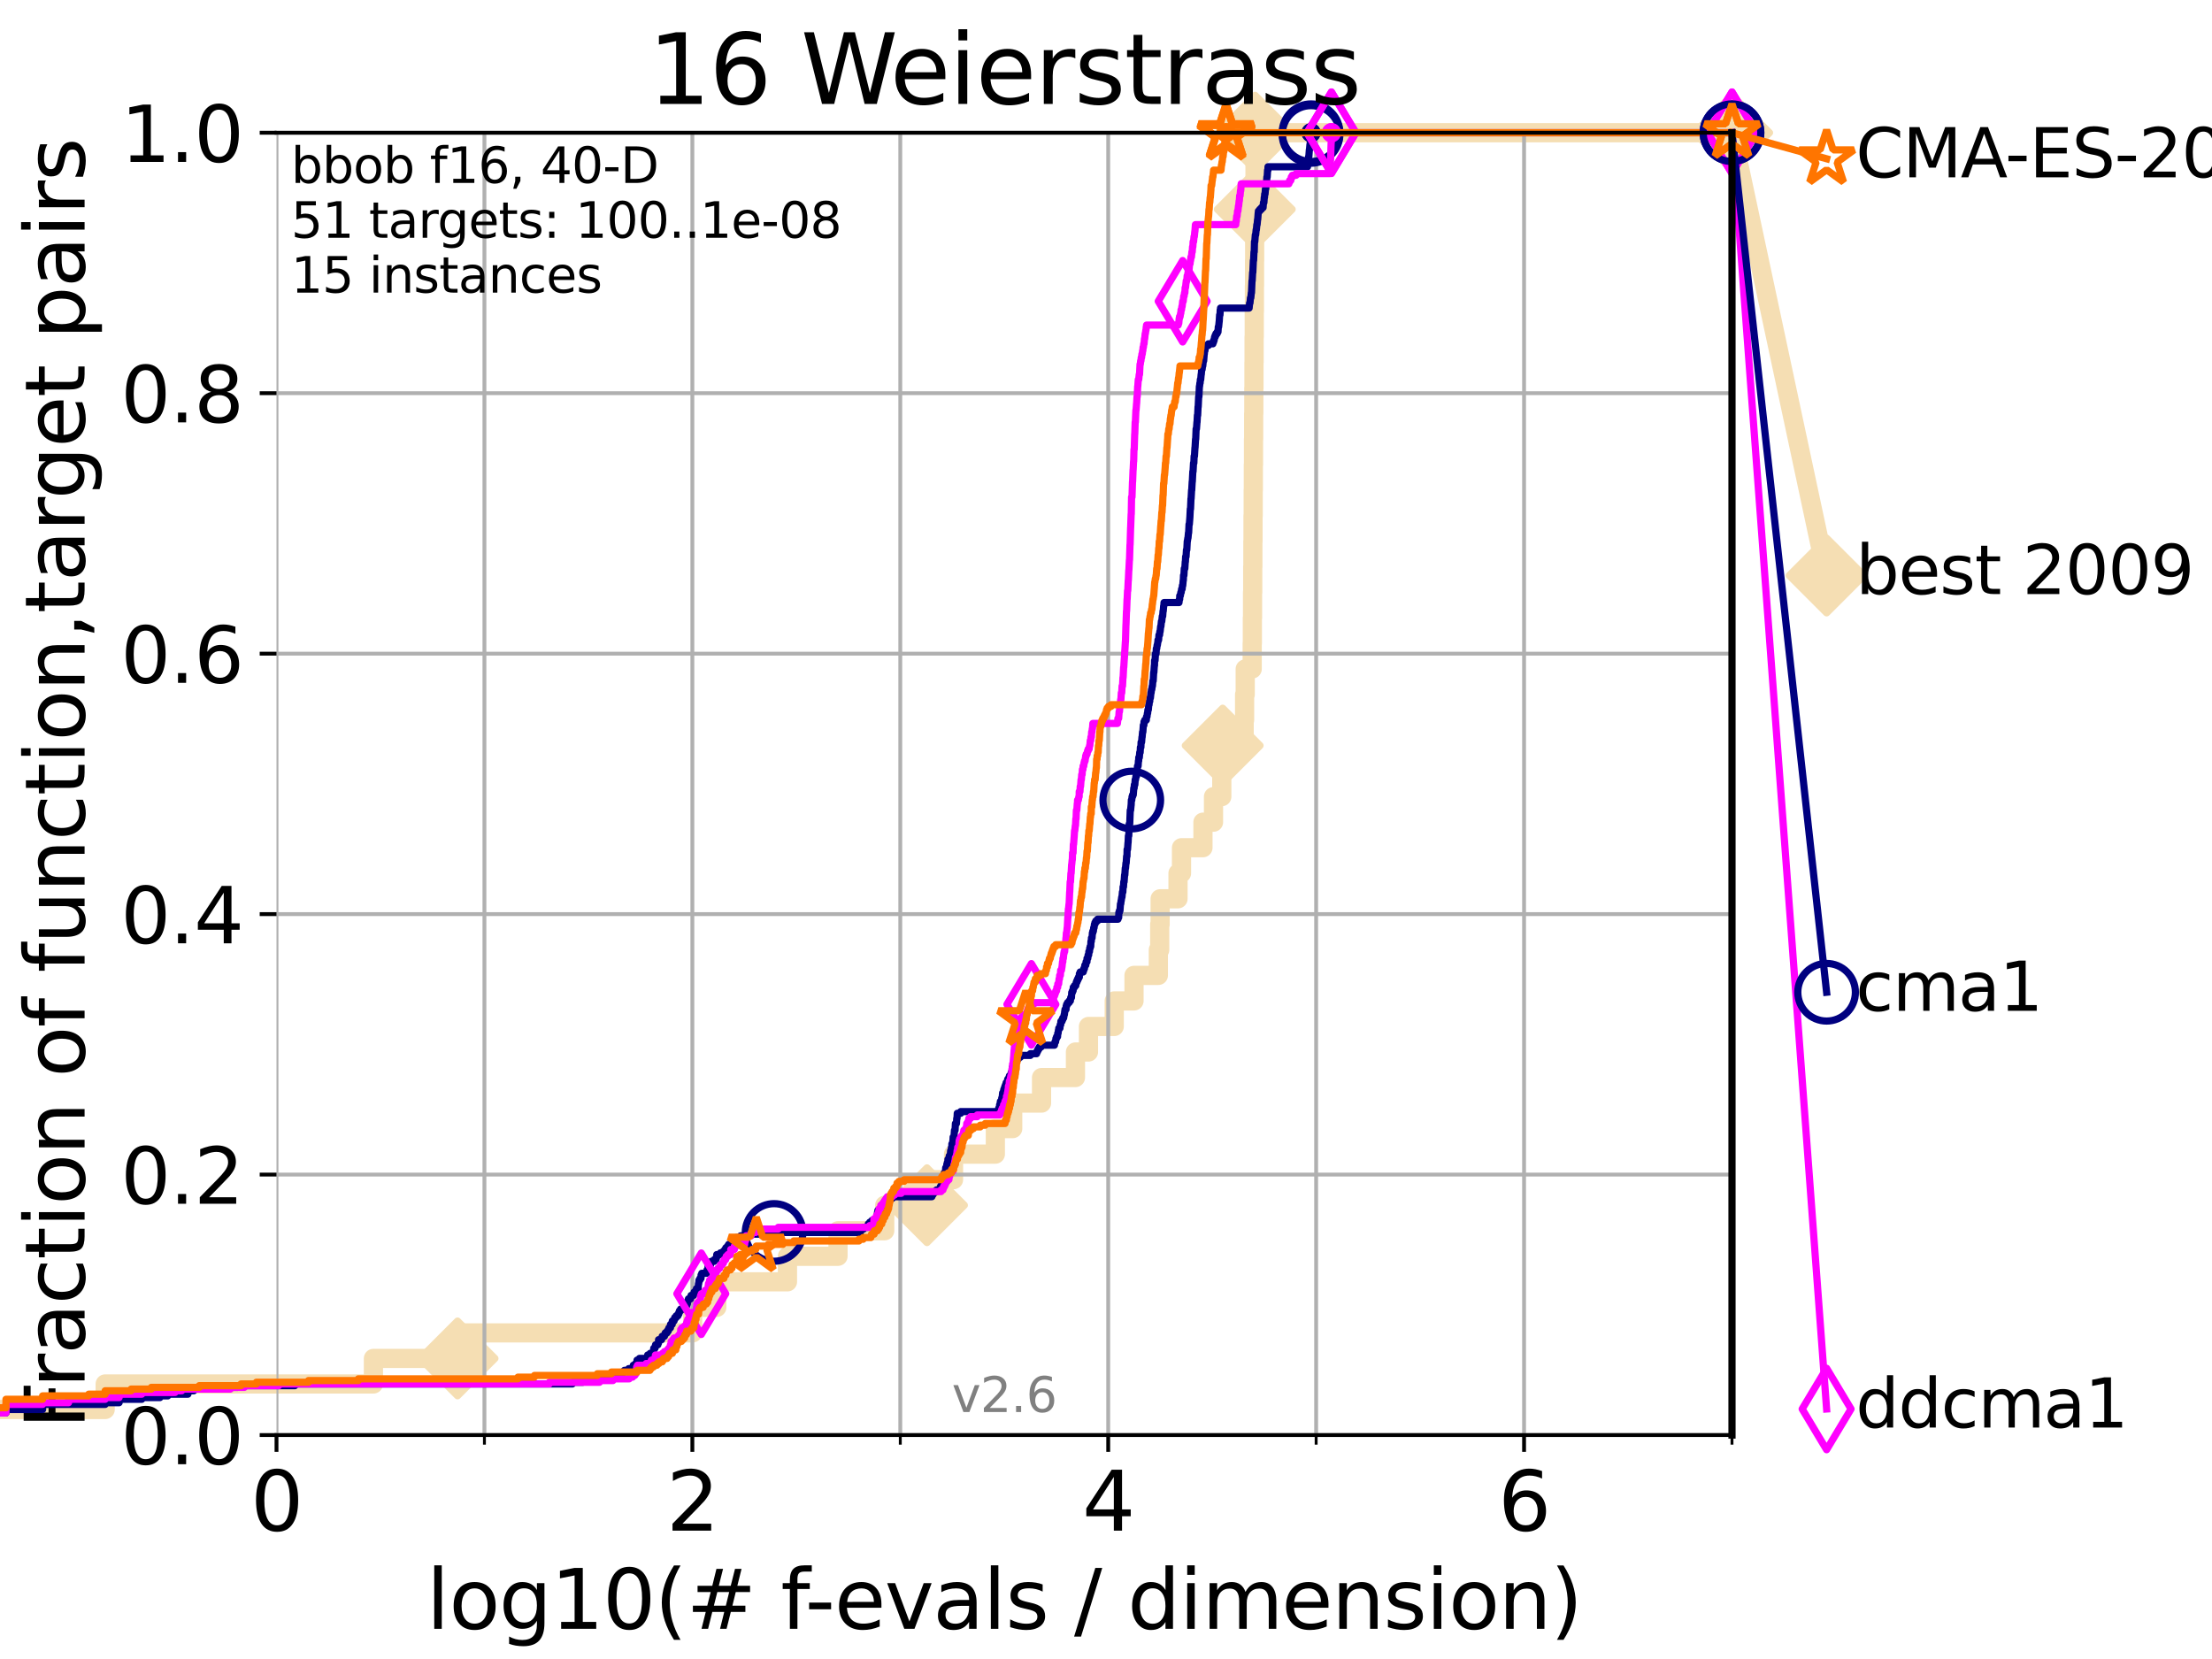 <?xml version="1.0" encoding="utf-8" standalone="no"?>
<!DOCTYPE svg PUBLIC "-//W3C//DTD SVG 1.1//EN"
  "http://www.w3.org/Graphics/SVG/1.1/DTD/svg11.dtd">
<svg xmlns:xlink="http://www.w3.org/1999/xlink" width="460.8pt" height="345.6pt" viewBox="0 0 460.8 345.6" xmlns="http://www.w3.org/2000/svg" version="1.1">
 <defs>
  <style type="text/css">*{stroke-linejoin: round; stroke-linecap: butt}</style>
 </defs>
 <g id="figure_1">
  <g id="patch_1">
   <path d="M 0 345.6 
L 460.8 345.6 
L 460.8 0 
L 0 0 
z
" style="fill: #ffffff"/>
  </g>
  <g id="axes_1">
   <g id="patch_2">
    <path d="M 57.6 298.944 
L 360.806 298.944 
L 360.806 27.648 
L 57.6 27.648 
z
" style="fill: #ffffff"/>
   </g>
   <g id="line2d_1">
    <path d="M -1 293.624 
L 21.912 293.624 
L 21.912 288.305 
L 77.79 288.305 
L 77.79 282.985 
L 95.314 282.985 
L 95.314 277.666 
L 144.277 277.666 
L 144.277 272.346 
L 149.324 272.346 
L 149.324 267.027 
L 164.044 267.027 
L 164.044 261.707 
L 174.572 261.707 
L 174.572 256.388 
L 184.303 256.388 
L 184.303 251.068 
L 193.108 251.068 
L 193.108 245.749 
L 198.635 245.749 
L 198.635 240.429 
L 207.349 240.429 
L 207.349 235.11 
L 210.967 235.11 
L 210.967 229.79 
L 216.971 229.79 
L 216.971 224.471 
L 224.036 224.471 
L 224.036 219.151 
L 226.749 219.151 
L 226.749 213.832 
L 232.116 213.832 
L 232.116 208.512 
L 236.235 208.512 
L 236.235 203.192 
L 241.305 203.192 
L 241.305 197.873 
L 241.588 197.873 
L 241.588 192.553 
L 241.677 192.553 
L 241.677 187.234 
L 245.401 187.234 
L 245.401 181.914 
L 246.13 181.914 
L 246.13 176.595 
L 250.596 176.595 
L 250.596 171.275 
L 252.795 171.275 
L 252.795 165.956 
L 254.519 165.956 
L 254.519 160.636 
L 254.707 160.636 
L 254.707 155.317 
L 259.182 155.317 
L 259.182 149.997 
L 259.272 149.997 
L 259.272 144.678 
L 259.401 144.678 
L 259.401 139.358 
L 260.854 139.358 
L 260.854 134.039 
L 260.888 134.039 
L 260.888 128.719 
L 260.927 128.719 
L 260.927 123.4 
L 260.963 123.4 
L 260.963 118.08 
L 260.996 118.08 
L 260.996 112.76 
L 261.026 112.76 
L 261.026 107.441 
L 261.063 107.441 
L 261.063 102.121 
L 261.092 102.121 
L 261.092 96.802 
L 261.127 96.802 
L 261.127 91.482 
L 261.157 91.482 
L 261.157 86.163 
L 261.189 86.163 
L 261.189 80.843 
L 261.222 80.843 
L 261.222 75.524 
L 261.246 75.524 
L 261.246 70.204 
L 261.282 70.204 
L 261.282 64.885 
L 261.313 64.885 
L 261.313 59.565 
L 261.339 59.565 
L 261.339 54.246 
L 261.367 54.246 
L 261.367 48.926 
L 261.392 48.926 
L 261.392 43.607 
L 261.415 43.607 
L 261.415 38.287 
L 261.441 38.287 
L 261.441 32.968 
L 261.464 32.968 
L 261.464 27.648 
L 360.806 27.648 
" style="fill: none; stroke: #f5deb3; stroke-width: 4; stroke-linecap: square"/>
   </g>
   <g id="line2d_2">
    <defs>
     <path id="mdd1df8a67d" d="M -0 7.778 
L 7.778 0 
L 0 -7.778 
L -7.778 -0 
z
" style="stroke: #f5deb3; stroke-width: 1.5; stroke-linejoin: miter"/>
    </defs>
    <g>
     <use xlink:href="#mdd1df8a67d" x="95.314" y="282.985" style="fill: #f5deb3; stroke: #f5deb3; stroke-width: 1.5; stroke-linejoin: miter"/>
     <use xlink:href="#mdd1df8a67d" x="193.108" y="251.068" style="fill: #f5deb3; stroke: #f5deb3; stroke-width: 1.5; stroke-linejoin: miter"/>
     <use xlink:href="#mdd1df8a67d" x="254.707" y="155.317" style="fill: #f5deb3; stroke: #f5deb3; stroke-width: 1.5; stroke-linejoin: miter"/>
     <use xlink:href="#mdd1df8a67d" x="261.392" y="43.607" style="fill: #f5deb3; stroke: #f5deb3; stroke-width: 1.5; stroke-linejoin: miter"/>
     <use xlink:href="#mdd1df8a67d" x="261.464" y="27.648" style="fill: #f5deb3; stroke: #f5deb3; stroke-width: 1.5; stroke-linejoin: miter"/>
     <use xlink:href="#mdd1df8a67d" x="360.806" y="27.648" style="fill: #f5deb3; stroke: #f5deb3; stroke-width: 1.5; stroke-linejoin: miter"/>
    </g>
   </g>
   <g id="line2d_3">
    <path style="fill: none; stroke: #f5deb3; stroke-width: 4; stroke-linecap: square"/>
    <g/>
   </g>
   <g id="line2d_4">
    <path d="M 360.806 27.648 
L 380.515 119.889 
" style="fill: none; stroke: #f5deb3; stroke-width: 4; stroke-linecap: square"/>
    <g>
     <use xlink:href="#mdd1df8a67d" x="360.806" y="27.648" style="fill: #f5deb3; stroke: #f5deb3; stroke-width: 1.5; stroke-linejoin: miter"/>
     <use xlink:href="#mdd1df8a67d" x="380.515" y="119.889" style="fill: #f5deb3; stroke: #f5deb3; stroke-width: 1.5; stroke-linejoin: miter"/>
    </g>
   </g>
   <g id="matplotlib.axis_1">
    <g id="xtick_1">
     <g id="line2d_5">
      <path d="M 57.6 298.944 
L 57.6 27.648 
" clip-path="url(#p0fa4ed38e3)" style="fill: none; stroke: #b0b0b0; stroke-width: 0.8; stroke-linecap: square"/>
     </g>
     <g id="line2d_6">
      <defs>
       <path id="mf4dc5fa3b4" d="M 0 0 
L 0 3.5 
" style="stroke: #000000; stroke-width: 0.8"/>
      </defs>
      <g>
       <use xlink:href="#mf4dc5fa3b4" x="57.6" y="298.944" style="stroke: #000000; stroke-width: 0.8"/>
      </g>
     </g>
     <g id="text_1">
      <!-- 0 -->
      <g transform="translate(52.192 318.861)scale(0.17 -0.17)">
       <defs>
        <path id="DejaVuSans-30" d="M 2034 4250 
Q 1547 4250 1301 3770 
Q 1056 3291 1056 2328 
Q 1056 1369 1301 889 
Q 1547 409 2034 409 
Q 2525 409 2770 889 
Q 3016 1369 3016 2328 
Q 3016 3291 2770 3770 
Q 2525 4250 2034 4250 
z
M 2034 4750 
Q 2819 4750 3233 4129 
Q 3647 3509 3647 2328 
Q 3647 1150 3233 529 
Q 2819 -91 2034 -91 
Q 1250 -91 836 529 
Q 422 1150 422 2328 
Q 422 3509 836 4129 
Q 1250 4750 2034 4750 
z
" transform="scale(0.016)"/>
       </defs>
       <use xlink:href="#DejaVuSans-30"/>
      </g>
     </g>
    </g>
    <g id="xtick_2">
     <g id="line2d_7">
      <path d="M 144.23 298.944 
L 144.23 27.648 
" clip-path="url(#p0fa4ed38e3)" style="fill: none; stroke: #b0b0b0; stroke-width: 0.8; stroke-linecap: square"/>
     </g>
     <g id="line2d_8">
      <g>
       <use xlink:href="#mf4dc5fa3b4" x="144.23" y="298.944" style="stroke: #000000; stroke-width: 0.8"/>
      </g>
     </g>
     <g id="text_2">
      <!-- 2 -->
      <g transform="translate(138.822 318.861)scale(0.17 -0.17)">
       <defs>
        <path id="DejaVuSans-32" d="M 1228 531 
L 3431 531 
L 3431 0 
L 469 0 
L 469 531 
Q 828 903 1448 1529 
Q 2069 2156 2228 2338 
Q 2531 2678 2651 2914 
Q 2772 3150 2772 3378 
Q 2772 3750 2511 3984 
Q 2250 4219 1831 4219 
Q 1534 4219 1204 4116 
Q 875 4013 500 3803 
L 500 4441 
Q 881 4594 1212 4672 
Q 1544 4750 1819 4750 
Q 2544 4750 2975 4387 
Q 3406 4025 3406 3419 
Q 3406 3131 3298 2873 
Q 3191 2616 2906 2266 
Q 2828 2175 2409 1742 
Q 1991 1309 1228 531 
z
" transform="scale(0.016)"/>
       </defs>
       <use xlink:href="#DejaVuSans-32"/>
      </g>
     </g>
    </g>
    <g id="xtick_3">
     <g id="line2d_9">
      <path d="M 230.861 298.944 
L 230.861 27.648 
" clip-path="url(#p0fa4ed38e3)" style="fill: none; stroke: #b0b0b0; stroke-width: 0.8; stroke-linecap: square"/>
     </g>
     <g id="line2d_10">
      <g>
       <use xlink:href="#mf4dc5fa3b4" x="230.861" y="298.944" style="stroke: #000000; stroke-width: 0.8"/>
      </g>
     </g>
     <g id="text_3">
      <!-- 4 -->
      <g transform="translate(225.453 318.861)scale(0.17 -0.17)">
       <defs>
        <path id="DejaVuSans-34" d="M 2419 4116 
L 825 1625 
L 2419 1625 
L 2419 4116 
z
M 2253 4666 
L 3047 4666 
L 3047 1625 
L 3713 1625 
L 3713 1100 
L 3047 1100 
L 3047 0 
L 2419 0 
L 2419 1100 
L 313 1100 
L 313 1709 
L 2253 4666 
z
" transform="scale(0.016)"/>
       </defs>
       <use xlink:href="#DejaVuSans-34"/>
      </g>
     </g>
    </g>
    <g id="xtick_4">
     <g id="line2d_11">
      <path d="M 317.491 298.944 
L 317.491 27.648 
" clip-path="url(#p0fa4ed38e3)" style="fill: none; stroke: #b0b0b0; stroke-width: 0.8; stroke-linecap: square"/>
     </g>
     <g id="line2d_12">
      <g>
       <use xlink:href="#mf4dc5fa3b4" x="317.491" y="298.944" style="stroke: #000000; stroke-width: 0.8"/>
      </g>
     </g>
     <g id="text_4">
      <!-- 6 -->
      <g transform="translate(312.083 318.861)scale(0.17 -0.17)">
       <defs>
        <path id="DejaVuSans-36" d="M 2113 2584 
Q 1688 2584 1439 2293 
Q 1191 2003 1191 1497 
Q 1191 994 1439 701 
Q 1688 409 2113 409 
Q 2538 409 2786 701 
Q 3034 994 3034 1497 
Q 3034 2003 2786 2293 
Q 2538 2584 2113 2584 
z
M 3366 4563 
L 3366 3988 
Q 3128 4100 2886 4159 
Q 2644 4219 2406 4219 
Q 1781 4219 1451 3797 
Q 1122 3375 1075 2522 
Q 1259 2794 1537 2939 
Q 1816 3084 2150 3084 
Q 2853 3084 3261 2657 
Q 3669 2231 3669 1497 
Q 3669 778 3244 343 
Q 2819 -91 2113 -91 
Q 1303 -91 875 529 
Q 447 1150 447 2328 
Q 447 3434 972 4092 
Q 1497 4750 2381 4750 
Q 2619 4750 2861 4703 
Q 3103 4656 3366 4563 
z
" transform="scale(0.016)"/>
       </defs>
       <use xlink:href="#DejaVuSans-36"/>
      </g>
     </g>
    </g>
    <g id="xtick_5">
     <g id="line2d_13">
      <path d="M 100.915 298.944 
L 100.915 27.648 
" clip-path="url(#p0fa4ed38e3)" style="fill: none; stroke: #b0b0b0; stroke-width: 0.8; stroke-linecap: square"/>
     </g>
     <g id="line2d_14">
      <defs>
       <path id="m2dc51461d4" d="M 0 0 
L 0 2 
" style="stroke: #000000; stroke-width: 0.6"/>
      </defs>
      <g>
       <use xlink:href="#m2dc51461d4" x="100.915" y="298.944" style="stroke: #000000; stroke-width: 0.6"/>
      </g>
     </g>
    </g>
    <g id="xtick_6">
     <g id="line2d_15">
      <path d="M 187.546 298.944 
L 187.546 27.648 
" clip-path="url(#p0fa4ed38e3)" style="fill: none; stroke: #b0b0b0; stroke-width: 0.8; stroke-linecap: square"/>
     </g>
     <g id="line2d_16">
      <g>
       <use xlink:href="#m2dc51461d4" x="187.546" y="298.944" style="stroke: #000000; stroke-width: 0.6"/>
      </g>
     </g>
    </g>
    <g id="xtick_7">
     <g id="line2d_17">
      <path d="M 274.176 298.944 
L 274.176 27.648 
" clip-path="url(#p0fa4ed38e3)" style="fill: none; stroke: #b0b0b0; stroke-width: 0.8; stroke-linecap: square"/>
     </g>
     <g id="line2d_18">
      <g>
       <use xlink:href="#m2dc51461d4" x="274.176" y="298.944" style="stroke: #000000; stroke-width: 0.6"/>
      </g>
     </g>
    </g>
    <g id="xtick_8">
     <g id="line2d_19">
      <path d="M 360.806 298.944 
L 360.806 27.648 
" clip-path="url(#p0fa4ed38e3)" style="fill: none; stroke: #b0b0b0; stroke-width: 0.8; stroke-linecap: square"/>
     </g>
     <g id="line2d_20">
      <g>
       <use xlink:href="#m2dc51461d4" x="360.806" y="298.944" style="stroke: #000000; stroke-width: 0.6"/>
      </g>
     </g>
    </g>
    <g id="text_5">
     <!-- log10(# f-evals / dimension) -->
     <g transform="translate(88.823 339.314)scale(0.17 -0.17)">
      <defs>
       <path id="DejaVuSans-6c" d="M 603 4863 
L 1178 4863 
L 1178 0 
L 603 0 
L 603 4863 
z
" transform="scale(0.016)"/>
       <path id="DejaVuSans-6f" d="M 1959 3097 
Q 1497 3097 1228 2736 
Q 959 2375 959 1747 
Q 959 1119 1226 758 
Q 1494 397 1959 397 
Q 2419 397 2687 759 
Q 2956 1122 2956 1747 
Q 2956 2369 2687 2733 
Q 2419 3097 1959 3097 
z
M 1959 3584 
Q 2709 3584 3137 3096 
Q 3566 2609 3566 1747 
Q 3566 888 3137 398 
Q 2709 -91 1959 -91 
Q 1206 -91 779 398 
Q 353 888 353 1747 
Q 353 2609 779 3096 
Q 1206 3584 1959 3584 
z
" transform="scale(0.016)"/>
       <path id="DejaVuSans-67" d="M 2906 1791 
Q 2906 2416 2648 2759 
Q 2391 3103 1925 3103 
Q 1463 3103 1205 2759 
Q 947 2416 947 1791 
Q 947 1169 1205 825 
Q 1463 481 1925 481 
Q 2391 481 2648 825 
Q 2906 1169 2906 1791 
z
M 3481 434 
Q 3481 -459 3084 -895 
Q 2688 -1331 1869 -1331 
Q 1566 -1331 1297 -1286 
Q 1028 -1241 775 -1147 
L 775 -588 
Q 1028 -725 1275 -790 
Q 1522 -856 1778 -856 
Q 2344 -856 2625 -561 
Q 2906 -266 2906 331 
L 2906 616 
Q 2728 306 2450 153 
Q 2172 0 1784 0 
Q 1141 0 747 490 
Q 353 981 353 1791 
Q 353 2603 747 3093 
Q 1141 3584 1784 3584 
Q 2172 3584 2450 3431 
Q 2728 3278 2906 2969 
L 2906 3500 
L 3481 3500 
L 3481 434 
z
" transform="scale(0.016)"/>
       <path id="DejaVuSans-31" d="M 794 531 
L 1825 531 
L 1825 4091 
L 703 3866 
L 703 4441 
L 1819 4666 
L 2450 4666 
L 2450 531 
L 3481 531 
L 3481 0 
L 794 0 
L 794 531 
z
" transform="scale(0.016)"/>
       <path id="DejaVuSans-28" d="M 1984 4856 
Q 1566 4138 1362 3434 
Q 1159 2731 1159 2009 
Q 1159 1288 1364 580 
Q 1569 -128 1984 -844 
L 1484 -844 
Q 1016 -109 783 600 
Q 550 1309 550 2009 
Q 550 2706 781 3412 
Q 1013 4119 1484 4856 
L 1984 4856 
z
" transform="scale(0.016)"/>
       <path id="DejaVuSans-23" d="M 3272 2816 
L 2363 2816 
L 2100 1772 
L 3016 1772 
L 3272 2816 
z
M 2803 4594 
L 2478 3297 
L 3391 3297 
L 3719 4594 
L 4219 4594 
L 3897 3297 
L 4872 3297 
L 4872 2816 
L 3775 2816 
L 3519 1772 
L 4513 1772 
L 4513 1294 
L 3397 1294 
L 3072 0 
L 2572 0 
L 2894 1294 
L 1978 1294 
L 1656 0 
L 1153 0 
L 1478 1294 
L 494 1294 
L 494 1772 
L 1594 1772 
L 1856 2816 
L 850 2816 
L 850 3297 
L 1978 3297 
L 2297 4594 
L 2803 4594 
z
" transform="scale(0.016)"/>
       <path id="DejaVuSans-20" transform="scale(0.016)"/>
       <path id="DejaVuSans-66" d="M 2375 4863 
L 2375 4384 
L 1825 4384 
Q 1516 4384 1395 4259 
Q 1275 4134 1275 3809 
L 1275 3500 
L 2222 3500 
L 2222 3053 
L 1275 3053 
L 1275 0 
L 697 0 
L 697 3053 
L 147 3053 
L 147 3500 
L 697 3500 
L 697 3744 
Q 697 4328 969 4595 
Q 1241 4863 1831 4863 
L 2375 4863 
z
" transform="scale(0.016)"/>
       <path id="DejaVuSans-2d" d="M 313 2009 
L 1997 2009 
L 1997 1497 
L 313 1497 
L 313 2009 
z
" transform="scale(0.016)"/>
       <path id="DejaVuSans-65" d="M 3597 1894 
L 3597 1613 
L 953 1613 
Q 991 1019 1311 708 
Q 1631 397 2203 397 
Q 2534 397 2845 478 
Q 3156 559 3463 722 
L 3463 178 
Q 3153 47 2828 -22 
Q 2503 -91 2169 -91 
Q 1331 -91 842 396 
Q 353 884 353 1716 
Q 353 2575 817 3079 
Q 1281 3584 2069 3584 
Q 2775 3584 3186 3129 
Q 3597 2675 3597 1894 
z
M 3022 2063 
Q 3016 2534 2758 2815 
Q 2500 3097 2075 3097 
Q 1594 3097 1305 2825 
Q 1016 2553 972 2059 
L 3022 2063 
z
" transform="scale(0.016)"/>
       <path id="DejaVuSans-76" d="M 191 3500 
L 800 3500 
L 1894 563 
L 2988 3500 
L 3597 3500 
L 2284 0 
L 1503 0 
L 191 3500 
z
" transform="scale(0.016)"/>
       <path id="DejaVuSans-61" d="M 2194 1759 
Q 1497 1759 1228 1600 
Q 959 1441 959 1056 
Q 959 750 1161 570 
Q 1363 391 1709 391 
Q 2188 391 2477 730 
Q 2766 1069 2766 1631 
L 2766 1759 
L 2194 1759 
z
M 3341 1997 
L 3341 0 
L 2766 0 
L 2766 531 
Q 2569 213 2275 61 
Q 1981 -91 1556 -91 
Q 1019 -91 701 211 
Q 384 513 384 1019 
Q 384 1609 779 1909 
Q 1175 2209 1959 2209 
L 2766 2209 
L 2766 2266 
Q 2766 2663 2505 2880 
Q 2244 3097 1772 3097 
Q 1472 3097 1187 3025 
Q 903 2953 641 2809 
L 641 3341 
Q 956 3463 1253 3523 
Q 1550 3584 1831 3584 
Q 2591 3584 2966 3190 
Q 3341 2797 3341 1997 
z
" transform="scale(0.016)"/>
       <path id="DejaVuSans-73" d="M 2834 3397 
L 2834 2853 
Q 2591 2978 2328 3040 
Q 2066 3103 1784 3103 
Q 1356 3103 1142 2972 
Q 928 2841 928 2578 
Q 928 2378 1081 2264 
Q 1234 2150 1697 2047 
L 1894 2003 
Q 2506 1872 2764 1633 
Q 3022 1394 3022 966 
Q 3022 478 2636 193 
Q 2250 -91 1575 -91 
Q 1294 -91 989 -36 
Q 684 19 347 128 
L 347 722 
Q 666 556 975 473 
Q 1284 391 1588 391 
Q 1994 391 2212 530 
Q 2431 669 2431 922 
Q 2431 1156 2273 1281 
Q 2116 1406 1581 1522 
L 1381 1569 
Q 847 1681 609 1914 
Q 372 2147 372 2553 
Q 372 3047 722 3315 
Q 1072 3584 1716 3584 
Q 2034 3584 2315 3537 
Q 2597 3491 2834 3397 
z
" transform="scale(0.016)"/>
       <path id="DejaVuSans-2f" d="M 1625 4666 
L 2156 4666 
L 531 -594 
L 0 -594 
L 1625 4666 
z
" transform="scale(0.016)"/>
       <path id="DejaVuSans-64" d="M 2906 2969 
L 2906 4863 
L 3481 4863 
L 3481 0 
L 2906 0 
L 2906 525 
Q 2725 213 2448 61 
Q 2172 -91 1784 -91 
Q 1150 -91 751 415 
Q 353 922 353 1747 
Q 353 2572 751 3078 
Q 1150 3584 1784 3584 
Q 2172 3584 2448 3432 
Q 2725 3281 2906 2969 
z
M 947 1747 
Q 947 1113 1208 752 
Q 1469 391 1925 391 
Q 2381 391 2643 752 
Q 2906 1113 2906 1747 
Q 2906 2381 2643 2742 
Q 2381 3103 1925 3103 
Q 1469 3103 1208 2742 
Q 947 2381 947 1747 
z
" transform="scale(0.016)"/>
       <path id="DejaVuSans-69" d="M 603 3500 
L 1178 3500 
L 1178 0 
L 603 0 
L 603 3500 
z
M 603 4863 
L 1178 4863 
L 1178 4134 
L 603 4134 
L 603 4863 
z
" transform="scale(0.016)"/>
       <path id="DejaVuSans-6d" d="M 3328 2828 
Q 3544 3216 3844 3400 
Q 4144 3584 4550 3584 
Q 5097 3584 5394 3201 
Q 5691 2819 5691 2113 
L 5691 0 
L 5113 0 
L 5113 2094 
Q 5113 2597 4934 2840 
Q 4756 3084 4391 3084 
Q 3944 3084 3684 2787 
Q 3425 2491 3425 1978 
L 3425 0 
L 2847 0 
L 2847 2094 
Q 2847 2600 2669 2842 
Q 2491 3084 2119 3084 
Q 1678 3084 1418 2786 
Q 1159 2488 1159 1978 
L 1159 0 
L 581 0 
L 581 3500 
L 1159 3500 
L 1159 2956 
Q 1356 3278 1631 3431 
Q 1906 3584 2284 3584 
Q 2666 3584 2933 3390 
Q 3200 3197 3328 2828 
z
" transform="scale(0.016)"/>
       <path id="DejaVuSans-6e" d="M 3513 2113 
L 3513 0 
L 2938 0 
L 2938 2094 
Q 2938 2591 2744 2837 
Q 2550 3084 2163 3084 
Q 1697 3084 1428 2787 
Q 1159 2491 1159 1978 
L 1159 0 
L 581 0 
L 581 3500 
L 1159 3500 
L 1159 2956 
Q 1366 3272 1645 3428 
Q 1925 3584 2291 3584 
Q 2894 3584 3203 3211 
Q 3513 2838 3513 2113 
z
" transform="scale(0.016)"/>
       <path id="DejaVuSans-29" d="M 513 4856 
L 1013 4856 
Q 1481 4119 1714 3412 
Q 1947 2706 1947 2009 
Q 1947 1309 1714 600 
Q 1481 -109 1013 -844 
L 513 -844 
Q 928 -128 1133 580 
Q 1338 1288 1338 2009 
Q 1338 2731 1133 3434 
Q 928 4138 513 4856 
z
" transform="scale(0.016)"/>
      </defs>
      <use xlink:href="#DejaVuSans-6c"/>
      <use xlink:href="#DejaVuSans-6f" x="27.783"/>
      <use xlink:href="#DejaVuSans-67" x="88.965"/>
      <use xlink:href="#DejaVuSans-31" x="152.441"/>
      <use xlink:href="#DejaVuSans-30" x="216.064"/>
      <use xlink:href="#DejaVuSans-28" x="279.688"/>
      <use xlink:href="#DejaVuSans-23" x="318.701"/>
      <use xlink:href="#DejaVuSans-20" x="402.49"/>
      <use xlink:href="#DejaVuSans-66" x="434.277"/>
      <use xlink:href="#DejaVuSans-2d" x="463.982"/>
      <use xlink:href="#DejaVuSans-65" x="500.066"/>
      <use xlink:href="#DejaVuSans-76" x="561.59"/>
      <use xlink:href="#DejaVuSans-61" x="620.77"/>
      <use xlink:href="#DejaVuSans-6c" x="682.049"/>
      <use xlink:href="#DejaVuSans-73" x="709.832"/>
      <use xlink:href="#DejaVuSans-20" x="761.932"/>
      <use xlink:href="#DejaVuSans-2f" x="793.719"/>
      <use xlink:href="#DejaVuSans-20" x="827.41"/>
      <use xlink:href="#DejaVuSans-64" x="859.197"/>
      <use xlink:href="#DejaVuSans-69" x="922.674"/>
      <use xlink:href="#DejaVuSans-6d" x="950.457"/>
      <use xlink:href="#DejaVuSans-65" x="1047.869"/>
      <use xlink:href="#DejaVuSans-6e" x="1109.393"/>
      <use xlink:href="#DejaVuSans-73" x="1172.771"/>
      <use xlink:href="#DejaVuSans-69" x="1224.871"/>
      <use xlink:href="#DejaVuSans-6f" x="1252.654"/>
      <use xlink:href="#DejaVuSans-6e" x="1313.836"/>
      <use xlink:href="#DejaVuSans-29" x="1377.215"/>
     </g>
    </g>
   </g>
   <g id="matplotlib.axis_2">
    <g id="ytick_1">
     <g id="line2d_21">
      <path d="M 57.6 298.944 
L 360.806 298.944 
" clip-path="url(#p0fa4ed38e3)" style="fill: none; stroke: #b0b0b0; stroke-width: 0.8; stroke-linecap: square"/>
     </g>
     <g id="line2d_22">
      <defs>
       <path id="me534218e1a" d="M 0 0 
L -3.5 0 
" style="stroke: #000000; stroke-width: 0.8"/>
      </defs>
      <g>
       <use xlink:href="#me534218e1a" x="57.6" y="298.944" style="stroke: #000000; stroke-width: 0.8"/>
      </g>
     </g>
     <g id="text_6">
      <!-- 0.0 -->
      <g transform="translate(25.155 305.023)scale(0.16 -0.16)">
       <defs>
        <path id="DejaVuSans-2e" d="M 684 794 
L 1344 794 
L 1344 0 
L 684 0 
L 684 794 
z
" transform="scale(0.016)"/>
       </defs>
       <use xlink:href="#DejaVuSans-30"/>
       <use xlink:href="#DejaVuSans-2e" x="63.623"/>
       <use xlink:href="#DejaVuSans-30" x="95.41"/>
      </g>
     </g>
    </g>
    <g id="ytick_2">
     <g id="line2d_23">
      <path d="M 57.6 244.685 
L 360.806 244.685 
" clip-path="url(#p0fa4ed38e3)" style="fill: none; stroke: #b0b0b0; stroke-width: 0.8; stroke-linecap: square"/>
     </g>
     <g id="line2d_24">
      <g>
       <use xlink:href="#me534218e1a" x="57.6" y="244.685" style="stroke: #000000; stroke-width: 0.8"/>
      </g>
     </g>
     <g id="text_7">
      <!-- 0.2 -->
      <g transform="translate(25.155 250.764)scale(0.16 -0.16)">
       <use xlink:href="#DejaVuSans-30"/>
       <use xlink:href="#DejaVuSans-2e" x="63.623"/>
       <use xlink:href="#DejaVuSans-32" x="95.41"/>
      </g>
     </g>
    </g>
    <g id="ytick_3">
     <g id="line2d_25">
      <path d="M 57.6 190.426 
L 360.806 190.426 
" clip-path="url(#p0fa4ed38e3)" style="fill: none; stroke: #b0b0b0; stroke-width: 0.8; stroke-linecap: square"/>
     </g>
     <g id="line2d_26">
      <g>
       <use xlink:href="#me534218e1a" x="57.6" y="190.426" style="stroke: #000000; stroke-width: 0.8"/>
      </g>
     </g>
     <g id="text_8">
      <!-- 0.4 -->
      <g transform="translate(25.155 196.504)scale(0.16 -0.16)">
       <use xlink:href="#DejaVuSans-30"/>
       <use xlink:href="#DejaVuSans-2e" x="63.623"/>
       <use xlink:href="#DejaVuSans-34" x="95.41"/>
      </g>
     </g>
    </g>
    <g id="ytick_4">
     <g id="line2d_27">
      <path d="M 57.6 136.166 
L 360.806 136.166 
" clip-path="url(#p0fa4ed38e3)" style="fill: none; stroke: #b0b0b0; stroke-width: 0.8; stroke-linecap: square"/>
     </g>
     <g id="line2d_28">
      <g>
       <use xlink:href="#me534218e1a" x="57.6" y="136.166" style="stroke: #000000; stroke-width: 0.8"/>
      </g>
     </g>
     <g id="text_9">
      <!-- 0.6 -->
      <g transform="translate(25.155 142.245)scale(0.16 -0.16)">
       <use xlink:href="#DejaVuSans-30"/>
       <use xlink:href="#DejaVuSans-2e" x="63.623"/>
       <use xlink:href="#DejaVuSans-36" x="95.41"/>
      </g>
     </g>
    </g>
    <g id="ytick_5">
     <g id="line2d_29">
      <path d="M 57.6 81.907 
L 360.806 81.907 
" clip-path="url(#p0fa4ed38e3)" style="fill: none; stroke: #b0b0b0; stroke-width: 0.8; stroke-linecap: square"/>
     </g>
     <g id="line2d_30">
      <g>
       <use xlink:href="#me534218e1a" x="57.6" y="81.907" style="stroke: #000000; stroke-width: 0.8"/>
      </g>
     </g>
     <g id="text_10">
      <!-- 0.8 -->
      <g transform="translate(25.155 87.986)scale(0.16 -0.16)">
       <defs>
        <path id="DejaVuSans-38" d="M 2034 2216 
Q 1584 2216 1326 1975 
Q 1069 1734 1069 1313 
Q 1069 891 1326 650 
Q 1584 409 2034 409 
Q 2484 409 2743 651 
Q 3003 894 3003 1313 
Q 3003 1734 2745 1975 
Q 2488 2216 2034 2216 
z
M 1403 2484 
Q 997 2584 770 2862 
Q 544 3141 544 3541 
Q 544 4100 942 4425 
Q 1341 4750 2034 4750 
Q 2731 4750 3128 4425 
Q 3525 4100 3525 3541 
Q 3525 3141 3298 2862 
Q 3072 2584 2669 2484 
Q 3125 2378 3379 2068 
Q 3634 1759 3634 1313 
Q 3634 634 3220 271 
Q 2806 -91 2034 -91 
Q 1263 -91 848 271 
Q 434 634 434 1313 
Q 434 1759 690 2068 
Q 947 2378 1403 2484 
z
M 1172 3481 
Q 1172 3119 1398 2916 
Q 1625 2713 2034 2713 
Q 2441 2713 2670 2916 
Q 2900 3119 2900 3481 
Q 2900 3844 2670 4047 
Q 2441 4250 2034 4250 
Q 1625 4250 1398 4047 
Q 1172 3844 1172 3481 
z
" transform="scale(0.016)"/>
       </defs>
       <use xlink:href="#DejaVuSans-30"/>
       <use xlink:href="#DejaVuSans-2e" x="63.623"/>
       <use xlink:href="#DejaVuSans-38" x="95.41"/>
      </g>
     </g>
    </g>
    <g id="ytick_6">
     <g id="line2d_31">
      <path d="M 57.6 27.648 
L 360.806 27.648 
" clip-path="url(#p0fa4ed38e3)" style="fill: none; stroke: #b0b0b0; stroke-width: 0.8; stroke-linecap: square"/>
     </g>
     <g id="line2d_32">
      <g>
       <use xlink:href="#me534218e1a" x="57.6" y="27.648" style="stroke: #000000; stroke-width: 0.8"/>
      </g>
     </g>
     <g id="text_11">
      <!-- 1.0 -->
      <g transform="translate(25.155 33.727)scale(0.16 -0.16)">
       <use xlink:href="#DejaVuSans-31"/>
       <use xlink:href="#DejaVuSans-2e" x="63.623"/>
       <use xlink:href="#DejaVuSans-30" x="95.41"/>
      </g>
     </g>
    </g>
    <g id="text_12">
     <!-- Fraction of function,target pairs -->
     <g transform="translate(17.62 297.681)rotate(-90)scale(0.17 -0.17)">
      <defs>
       <path id="DejaVuSans-46" d="M 628 4666 
L 3309 4666 
L 3309 4134 
L 1259 4134 
L 1259 2759 
L 3109 2759 
L 3109 2228 
L 1259 2228 
L 1259 0 
L 628 0 
L 628 4666 
z
" transform="scale(0.016)"/>
       <path id="DejaVuSans-72" d="M 2631 2963 
Q 2534 3019 2420 3045 
Q 2306 3072 2169 3072 
Q 1681 3072 1420 2755 
Q 1159 2438 1159 1844 
L 1159 0 
L 581 0 
L 581 3500 
L 1159 3500 
L 1159 2956 
Q 1341 3275 1631 3429 
Q 1922 3584 2338 3584 
Q 2397 3584 2469 3576 
Q 2541 3569 2628 3553 
L 2631 2963 
z
" transform="scale(0.016)"/>
       <path id="DejaVuSans-63" d="M 3122 3366 
L 3122 2828 
Q 2878 2963 2633 3030 
Q 2388 3097 2138 3097 
Q 1578 3097 1268 2742 
Q 959 2388 959 1747 
Q 959 1106 1268 751 
Q 1578 397 2138 397 
Q 2388 397 2633 464 
Q 2878 531 3122 666 
L 3122 134 
Q 2881 22 2623 -34 
Q 2366 -91 2075 -91 
Q 1284 -91 818 406 
Q 353 903 353 1747 
Q 353 2603 823 3093 
Q 1294 3584 2113 3584 
Q 2378 3584 2631 3529 
Q 2884 3475 3122 3366 
z
" transform="scale(0.016)"/>
       <path id="DejaVuSans-74" d="M 1172 4494 
L 1172 3500 
L 2356 3500 
L 2356 3053 
L 1172 3053 
L 1172 1153 
Q 1172 725 1289 603 
Q 1406 481 1766 481 
L 2356 481 
L 2356 0 
L 1766 0 
Q 1100 0 847 248 
Q 594 497 594 1153 
L 594 3053 
L 172 3053 
L 172 3500 
L 594 3500 
L 594 4494 
L 1172 4494 
z
" transform="scale(0.016)"/>
       <path id="DejaVuSans-75" d="M 544 1381 
L 544 3500 
L 1119 3500 
L 1119 1403 
Q 1119 906 1312 657 
Q 1506 409 1894 409 
Q 2359 409 2629 706 
Q 2900 1003 2900 1516 
L 2900 3500 
L 3475 3500 
L 3475 0 
L 2900 0 
L 2900 538 
Q 2691 219 2414 64 
Q 2138 -91 1772 -91 
Q 1169 -91 856 284 
Q 544 659 544 1381 
z
M 1991 3584 
L 1991 3584 
z
" transform="scale(0.016)"/>
       <path id="DejaVuSans-2c" d="M 750 794 
L 1409 794 
L 1409 256 
L 897 -744 
L 494 -744 
L 750 256 
L 750 794 
z
" transform="scale(0.016)"/>
       <path id="DejaVuSans-70" d="M 1159 525 
L 1159 -1331 
L 581 -1331 
L 581 3500 
L 1159 3500 
L 1159 2969 
Q 1341 3281 1617 3432 
Q 1894 3584 2278 3584 
Q 2916 3584 3314 3078 
Q 3713 2572 3713 1747 
Q 3713 922 3314 415 
Q 2916 -91 2278 -91 
Q 1894 -91 1617 61 
Q 1341 213 1159 525 
z
M 3116 1747 
Q 3116 2381 2855 2742 
Q 2594 3103 2138 3103 
Q 1681 3103 1420 2742 
Q 1159 2381 1159 1747 
Q 1159 1113 1420 752 
Q 1681 391 2138 391 
Q 2594 391 2855 752 
Q 3116 1113 3116 1747 
z
" transform="scale(0.016)"/>
      </defs>
      <use xlink:href="#DejaVuSans-46"/>
      <use xlink:href="#DejaVuSans-72" x="50.27"/>
      <use xlink:href="#DejaVuSans-61" x="91.383"/>
      <use xlink:href="#DejaVuSans-63" x="152.662"/>
      <use xlink:href="#DejaVuSans-74" x="207.643"/>
      <use xlink:href="#DejaVuSans-69" x="246.852"/>
      <use xlink:href="#DejaVuSans-6f" x="274.635"/>
      <use xlink:href="#DejaVuSans-6e" x="335.816"/>
      <use xlink:href="#DejaVuSans-20" x="399.195"/>
      <use xlink:href="#DejaVuSans-6f" x="430.982"/>
      <use xlink:href="#DejaVuSans-66" x="492.164"/>
      <use xlink:href="#DejaVuSans-20" x="527.369"/>
      <use xlink:href="#DejaVuSans-66" x="559.156"/>
      <use xlink:href="#DejaVuSans-75" x="594.361"/>
      <use xlink:href="#DejaVuSans-6e" x="657.74"/>
      <use xlink:href="#DejaVuSans-63" x="721.119"/>
      <use xlink:href="#DejaVuSans-74" x="776.1"/>
      <use xlink:href="#DejaVuSans-69" x="815.309"/>
      <use xlink:href="#DejaVuSans-6f" x="843.092"/>
      <use xlink:href="#DejaVuSans-6e" x="904.273"/>
      <use xlink:href="#DejaVuSans-2c" x="967.652"/>
      <use xlink:href="#DejaVuSans-74" x="999.439"/>
      <use xlink:href="#DejaVuSans-61" x="1038.648"/>
      <use xlink:href="#DejaVuSans-72" x="1099.928"/>
      <use xlink:href="#DejaVuSans-67" x="1139.291"/>
      <use xlink:href="#DejaVuSans-65" x="1202.768"/>
      <use xlink:href="#DejaVuSans-74" x="1264.291"/>
      <use xlink:href="#DejaVuSans-20" x="1303.5"/>
      <use xlink:href="#DejaVuSans-70" x="1335.287"/>
      <use xlink:href="#DejaVuSans-61" x="1398.764"/>
      <use xlink:href="#DejaVuSans-69" x="1460.043"/>
      <use xlink:href="#DejaVuSans-72" x="1487.826"/>
      <use xlink:href="#DejaVuSans-73" x="1528.939"/>
     </g>
    </g>
   </g>
   <g id="line2d_33">
    <defs>
     <path id="m427de84c07" d="M 0 1.5 
C 0.398 1.5 0.779 1.342 1.061 1.061 
C 1.342 0.779 1.5 0.398 1.5 0 
C 1.5 -0.398 1.342 -0.779 1.061 -1.061 
C 0.779 -1.342 0.398 -1.5 0 -1.5 
C -0.398 -1.5 -0.779 -1.342 -1.061 -1.061 
C -1.342 -0.779 -1.5 -0.398 -1.5 0 
C -1.5 0.398 -1.342 0.779 -1.061 1.061 
C -0.779 1.342 -0.398 1.5 0 1.5 
z
" style="stroke: #f5deb3"/>
    </defs>
    <g>
     <use xlink:href="#m427de84c07" x="261.464" y="27.648" style="fill: #f5deb3; stroke: #f5deb3"/>
     <use xlink:href="#m427de84c07" x="261.464" y="27.648" style="fill: #f5deb3; stroke: #f5deb3"/>
    </g>
   </g>
   <g id="line2d_34">
    <defs>
     <path id="mfd55a1a733" d="M 0 1.5 
C 0.398 1.5 0.779 1.342 1.061 1.061 
C 1.342 0.779 1.5 0.398 1.5 0 
C 1.5 -0.398 1.342 -0.779 1.061 -1.061 
C 0.779 -1.342 0.398 -1.5 0 -1.5 
C -0.398 -1.5 -0.779 -1.342 -1.061 -1.061 
C -1.342 -0.779 -1.5 -0.398 -1.5 0 
C -1.5 0.398 -1.342 0.779 -1.061 1.061 
C -0.779 1.342 -0.398 1.5 0 1.5 
z
" style="stroke: #000080"/>
    </defs>
    <g>
     <use xlink:href="#mfd55a1a733" x="273.113" y="27.648" style="fill: #000080; stroke: #000080"/>
     <use xlink:href="#mfd55a1a733" x="273.113" y="27.648" style="fill: #000080; stroke: #000080"/>
    </g>
   </g>
   <g id="line2d_35">
    <path d="M -1 294.334 
L 1.246 294.334 
L 1.246 293.624 
L 8.873 293.624 
L 8.873 292.561 
L 21.912 292.561 
L 21.912 292.206 
L 24.812 292.206 
L 24.812 291.497 
L 29.54 291.497 
L 29.54 291.142 
L 33.315 291.142 
L 33.315 290.787 
L 34.951 290.787 
L 34.951 290.433 
L 39.149 290.433 
L 39.149 289.723 
L 40.363 289.723 
L 40.363 289.369 
L 44.561 289.369 
L 44.561 289.014 
L 49.496 289.014 
L 49.496 288.66 
L 61.418 288.66 
L 61.418 288.305 
L 119.23 288.305 
L 119.23 287.95 
L 121.424 287.95 
L 121.424 287.596 
L 123.839 287.596 
L 123.839 287.241 
L 127.285 287.241 
L 127.355 286.532 
L 128.84 286.532 
L 128.84 286.177 
L 129.643 286.177 
L 129.643 285.822 
L 130.077 285.822 
L 130.077 285.468 
L 130.974 285.468 
L 130.974 285.113 
L 131.92 285.113 
L 131.929 284.404 
L 132.402 284.404 
L 132.402 284.049 
L 132.639 284.049 
L 132.709 283.34 
L 133.205 283.34 
L 133.205 282.985 
L 134.831 282.985 
L 134.916 282.276 
L 135.442 282.276 
L 135.442 281.922 
L 136.09 281.922 
L 136.192 280.858 
L 136.457 280.858 
L 136.556 280.148 
L 137.045 280.148 
L 137.045 279.794 
L 137.182 279.794 
L 137.189 279.084 
L 137.821 279.084 
L 137.821 278.73 
L 137.939 278.73 
L 137.939 278.375 
L 138.413 278.375 
L 138.413 278.021 
L 138.579 278.021 
L 138.579 277.666 
L 138.95 277.666 
L 138.95 277.311 
L 139.197 277.311 
L 139.197 276.957 
L 139.35 276.957 
L 139.35 276.602 
L 139.671 276.602 
L 139.683 275.893 
L 140.033 275.893 
L 140.05 275.183 
L 140.417 275.183 
L 140.417 274.829 
L 140.56 274.829 
L 140.56 274.474 
L 140.855 274.474 
L 140.855 274.12 
L 141.223 274.12 
L 141.223 273.765 
L 141.41 273.765 
L 141.41 273.41 
L 141.54 273.41 
L 141.54 273.056 
L 141.788 273.056 
L 141.788 272.701 
L 142.353 272.701 
L 142.353 272.346 
L 142.606 272.346 
L 142.606 271.992 
L 143.056 271.992 
L 143.056 271.637 
L 143.186 271.637 
L 143.285 270.928 
L 143.413 270.928 
L 143.413 270.573 
L 143.86 270.573 
L 143.96 269.864 
L 144.478 269.864 
L 144.478 269.509 
L 144.598 269.509 
L 144.598 269.155 
L 144.941 269.155 
L 144.941 268.8 
L 145.081 268.8 
L 145.081 268.445 
L 145.411 268.445 
L 145.516 267.381 
L 145.556 267.381 
L 145.613 266.672 
L 145.808 266.672 
L 145.808 266.318 
L 146.032 266.318 
L 146.045 265.608 
L 146.194 265.608 
L 146.194 265.254 
L 147.216 265.254 
L 147.284 264.544 
L 147.483 264.544 
L 147.511 263.835 
L 147.609 263.835 
L 147.609 263.48 
L 148.017 263.48 
L 148.017 263.126 
L 148.144 263.126 
L 148.144 262.771 
L 148.767 262.771 
L 148.767 262.417 
L 149.148 262.417 
L 149.148 262.062 
L 149.27 262.062 
L 149.31 261.353 
L 150.07 261.353 
L 150.07 260.998 
L 150.704 260.998 
L 150.704 260.643 
L 151.002 260.643 
L 151.002 260.289 
L 151.214 260.289 
L 151.214 259.934 
L 151.554 259.934 
L 151.554 259.579 
L 151.789 259.579 
L 151.789 259.225 
L 152.304 259.225 
L 152.304 258.87 
L 152.502 258.87 
L 152.502 258.516 
L 153.346 258.516 
L 153.41 257.806 
L 154.27 257.806 
L 154.27 257.452 
L 156.108 257.452 
L 156.108 257.097 
L 161.257 257.097 
L 161.257 256.742 
L 179.239 256.742 
L 179.246 256.033 
L 179.886 256.033 
L 179.886 255.678 
L 180.765 255.678 
L 180.874 254.969 
L 181.185 254.969 
L 181.185 254.615 
L 181.618 254.615 
L 181.618 254.26 
L 182.573 254.26 
L 182.668 253.551 
L 182.708 253.551 
L 182.811 252.487 
L 182.887 252.487 
L 182.887 252.132 
L 183.333 252.132 
L 183.333 251.778 
L 183.689 251.778 
L 183.689 251.423 
L 183.894 251.423 
L 183.958 250.714 
L 184.201 250.714 
L 184.201 250.359 
L 184.491 250.359 
L 184.491 250.004 
L 184.661 250.004 
L 184.661 249.65 
L 185.885 249.65 
L 185.885 249.295 
L 194.126 249.295 
L 194.126 248.94 
L 194.322 248.94 
L 194.322 248.586 
L 194.576 248.586 
L 194.576 248.231 
L 195.106 248.231 
L 195.106 247.877 
L 195.896 247.877 
L 195.905 247.167 
L 196.101 247.167 
L 196.101 246.813 
L 196.329 246.813 
L 196.428 245.749 
L 196.649 245.749 
L 196.715 244.33 
L 196.935 244.33 
L 197.008 243.266 
L 197.206 243.266 
L 197.235 242.557 
L 197.332 242.557 
L 197.332 242.202 
L 197.444 242.202 
L 197.474 241.493 
L 197.716 241.493 
L 197.748 240.784 
L 197.953 240.784 
L 198.035 239.72 
L 198.131 239.72 
L 198.204 239.011 
L 198.286 239.011 
L 198.294 238.301 
L 198.405 238.301 
L 198.506 237.592 
L 198.517 237.592 
L 198.555 236.883 
L 198.732 236.883 
L 198.833 235.464 
L 198.959 235.464 
L 199.031 234.046 
L 199.248 234.046 
L 199.306 232.982 
L 199.361 232.982 
L 199.418 231.918 
L 200.131 231.918 
L 200.131 231.563 
L 207.958 231.563 
L 208.045 230.854 
L 208.186 230.854 
L 208.236 230.145 
L 208.308 230.145 
L 208.398 229.435 
L 208.647 229.435 
L 208.685 228.726 
L 208.759 228.726 
L 208.866 227.662 
L 209.019 227.662 
L 209.107 226.953 
L 209.241 226.953 
L 209.241 226.598 
L 209.356 226.598 
L 209.356 226.244 
L 209.495 226.244 
L 209.495 225.889 
L 209.607 225.889 
L 209.607 225.534 
L 209.851 225.534 
L 209.924 224.825 
L 210.151 224.825 
L 210.151 224.471 
L 210.277 224.471 
L 210.277 224.116 
L 210.607 224.116 
L 210.656 223.407 
L 210.83 223.407 
L 210.895 222.343 
L 211.245 222.343 
L 211.245 221.988 
L 211.394 221.988 
L 211.432 221.279 
L 211.77 221.279 
L 211.839 220.57 
L 212.163 220.57 
L 212.163 220.215 
L 212.577 220.215 
L 212.577 219.86 
L 214.641 219.86 
L 214.641 219.506 
L 215.938 219.506 
L 215.938 219.151 
L 216.097 219.151 
L 216.097 218.796 
L 216.286 218.796 
L 216.286 218.442 
L 216.501 218.442 
L 216.501 218.087 
L 216.907 218.087 
L 216.907 217.733 
L 219.657 217.733 
L 219.767 217.023 
L 219.901 217.023 
L 219.97 216.314 
L 220.103 216.314 
L 220.103 215.959 
L 220.306 215.959 
L 220.346 215.25 
L 220.419 215.25 
L 220.497 214.541 
L 220.561 214.541 
L 220.561 214.186 
L 220.805 214.186 
L 220.852 213.477 
L 220.968 213.477 
L 220.997 212.768 
L 221.239 212.768 
L 221.239 212.413 
L 221.389 212.413 
L 221.389 212.058 
L 221.578 212.058 
L 221.686 211.349 
L 221.736 211.349 
L 221.804 210.64 
L 221.859 210.64 
L 221.859 210.285 
L 222.073 210.285 
L 222.102 209.576 
L 222.2 209.576 
L 222.2 209.221 
L 222.392 209.221 
L 222.392 208.867 
L 222.714 208.867 
L 222.714 208.512 
L 222.974 208.512 
L 223.052 207.803 
L 223.203 207.803 
L 223.261 206.739 
L 223.402 206.739 
L 223.402 206.384 
L 223.553 206.384 
L 223.584 205.675 
L 223.831 205.675 
L 223.831 205.32 
L 224.108 205.32 
L 224.205 204.611 
L 224.343 204.611 
L 224.343 204.256 
L 224.5 204.256 
L 224.5 203.902 
L 224.67 203.902 
L 224.67 203.547 
L 224.85 203.547 
L 224.853 202.838 
L 225.016 202.838 
L 225.016 202.483 
L 225.655 202.483 
L 225.655 202.129 
L 225.773 202.129 
L 225.773 201.774 
L 225.911 201.774 
L 225.987 201.065 
L 226.187 201.065 
L 226.252 200.355 
L 226.437 200.355 
L 226.443 199.646 
L 226.606 199.646 
L 226.676 198.937 
L 226.795 198.937 
L 226.827 198.228 
L 226.958 198.228 
L 227.009 197.518 
L 227.101 197.518 
L 227.101 197.164 
L 227.217 197.164 
L 227.264 196.1 
L 227.34 196.1 
L 227.37 195.39 
L 227.495 195.39 
L 227.567 194.327 
L 227.654 194.327 
L 227.654 193.972 
L 227.774 193.972 
L 227.836 193.263 
L 227.917 193.263 
L 227.991 192.553 
L 228.095 192.553 
L 228.095 192.199 
L 228.277 192.199 
L 228.277 191.844 
L 228.634 191.844 
L 228.634 191.49 
L 232.892 191.49 
L 232.892 191.135 
L 233.04 191.135 
L 233.082 190.071 
L 233.188 190.071 
L 233.188 189.716 
L 233.311 189.716 
L 233.409 188.298 
L 233.467 188.298 
L 233.556 187.589 
L 233.578 187.589 
L 233.676 186.879 
L 233.73 186.879 
L 233.821 185.815 
L 233.911 185.815 
L 233.954 184.751 
L 234.043 184.751 
L 234.103 183.688 
L 234.173 183.688 
L 234.272 182.269 
L 234.324 182.269 
L 234.415 180.85 
L 234.468 180.85 
L 234.555 179.787 
L 234.605 179.787 
L 234.695 178.368 
L 234.764 178.368 
L 234.796 176.949 
L 234.885 176.949 
L 234.984 175.531 
L 235.003 175.531 
L 235.067 174.112 
L 235.141 174.112 
L 235.237 171.63 
L 235.343 171.63 
L 235.453 168.793 
L 235.523 168.793 
L 235.628 167.729 
L 235.639 167.729 
L 235.683 166.665 
L 235.769 166.665 
L 235.828 165.956 
L 235.935 165.956 
L 235.935 165.601 
L 236.078 165.601 
L 236.187 164.183 
L 236.262 164.183 
L 236.307 163.473 
L 236.409 163.473 
L 236.482 162.409 
L 236.55 162.409 
L 236.639 161.7 
L 236.749 161.7 
L 236.783 160.636 
L 236.865 160.636 
L 236.964 159.572 
L 237.09 159.572 
L 237.154 158.508 
L 237.205 158.508 
L 237.224 157.799 
L 237.344 157.799 
L 237.428 156.735 
L 237.516 156.735 
L 237.568 155.671 
L 237.667 155.671 
L 237.71 154.607 
L 237.813 154.607 
L 237.896 153.544 
L 237.927 153.544 
L 238.015 152.48 
L 238.078 152.48 
L 238.175 151.061 
L 238.295 151.061 
L 238.32 150.352 
L 238.483 150.352 
L 238.483 149.997 
L 238.801 149.997 
L 238.844 149.288 
L 238.943 149.288 
L 239.019 148.579 
L 239.074 148.579 
L 239.128 147.869 
L 239.215 147.869 
L 239.308 146.805 
L 239.373 146.805 
L 239.428 146.096 
L 239.516 146.096 
L 239.533 145.387 
L 239.65 145.387 
L 239.754 144.323 
L 239.797 144.323 
L 239.878 143.614 
L 239.94 143.614 
L 240.025 142.904 
L 240.075 142.904 
L 240.152 141.841 
L 240.231 141.841 
L 240.329 140.067 
L 240.375 140.067 
L 240.465 138.649 
L 240.502 138.649 
L 240.521 137.585 
L 240.619 137.585 
L 240.711 136.166 
L 240.831 136.166 
L 240.888 135.102 
L 240.967 135.102 
L 241.048 134.393 
L 241.101 134.393 
L 241.201 133.684 
L 241.226 133.684 
L 241.226 133.329 
L 241.356 133.329 
L 241.435 132.265 
L 241.562 132.265 
L 241.617 131.556 
L 241.676 131.556 
L 241.785 130.492 
L 241.841 130.492 
L 241.944 129.428 
L 242.021 129.428 
L 242.124 128.364 
L 242.208 128.364 
L 242.281 127.301 
L 242.325 127.301 
L 242.409 126.237 
L 242.447 126.237 
L 242.492 125.527 
L 245.603 125.527 
L 245.684 124.818 
L 245.752 124.818 
L 245.76 124.109 
L 245.886 124.109 
L 245.986 123.4 
L 246.066 123.4 
L 246.15 122.69 
L 246.266 122.69 
L 246.315 121.981 
L 246.385 121.981 
L 246.477 120.917 
L 246.508 120.917 
L 246.549 119.853 
L 246.631 119.853 
L 246.708 118.435 
L 246.82 118.435 
L 246.908 117.016 
L 246.942 117.016 
L 246.99 115.952 
L 247.078 115.952 
L 247.162 114.534 
L 247.236 114.534 
L 247.325 112.76 
L 247.348 112.76 
L 247.456 112.051 
L 247.484 112.051 
L 247.58 110.987 
L 247.617 110.987 
L 247.701 109.214 
L 247.761 109.214 
L 247.871 107.796 
L 247.873 107.796 
L 247.961 106.022 
L 248.009 106.022 
L 248.098 103.895 
L 248.128 103.895 
L 248.228 102.121 
L 248.257 102.121 
L 248.356 100.348 
L 248.38 100.348 
L 248.488 98.22 
L 248.535 98.22 
L 248.632 96.447 
L 248.703 96.447 
L 248.757 95.029 
L 248.825 95.029 
L 248.931 93.256 
L 248.95 93.256 
L 249.052 91.482 
L 249.089 91.482 
L 249.172 89.355 
L 249.243 89.355 
L 249.346 87.936 
L 249.367 87.936 
L 249.441 86.517 
L 249.493 86.517 
L 249.575 84.744 
L 249.607 84.744 
L 249.703 82.616 
L 249.76 82.616 
L 249.854 80.489 
L 249.885 80.489 
L 249.962 79.779 
L 250.01 79.779 
L 250.056 79.07 
L 250.13 79.07 
L 250.222 78.006 
L 250.249 78.006 
L 250.332 76.942 
L 250.428 76.942 
L 250.5 76.233 
L 250.559 76.233 
L 250.668 75.169 
L 250.747 75.169 
L 250.855 73.751 
L 250.882 73.751 
L 250.929 73.041 
L 251.015 73.041 
L 251.096 71.977 
L 251.727 71.977 
L 251.727 71.623 
L 252.664 71.623 
L 252.664 71.268 
L 252.806 71.268 
L 252.806 70.914 
L 252.924 70.914 
L 253.013 70.204 
L 253.142 70.204 
L 253.142 69.85 
L 253.306 69.85 
L 253.306 69.495 
L 253.556 69.495 
L 253.556 69.14 
L 253.73 69.14 
L 253.796 68.076 
L 253.864 68.076 
L 253.971 67.013 
L 253.983 67.013 
L 254.07 65.594 
L 254.145 65.594 
L 254.197 64.53 
L 254.258 64.53 
L 254.258 64.175 
L 260.217 64.175 
L 260.316 63.112 
L 260.394 63.112 
L 260.49 62.048 
L 260.568 62.048 
L 260.672 60.984 
L 260.709 60.984 
L 260.815 58.501 
L 260.853 58.501 
L 260.947 56.728 
L 260.988 56.728 
L 261.098 54.246 
L 261.147 54.246 
L 261.226 52.472 
L 261.279 52.472 
L 261.331 50.345 
L 261.396 50.345 
L 261.507 48.926 
L 261.578 48.926 
L 261.68 47.862 
L 261.724 47.862 
L 261.821 46.798 
L 261.874 46.798 
L 261.974 45.734 
L 262.002 45.734 
L 262.112 44.316 
L 262.147 44.316 
L 262.147 43.961 
L 262.436 43.961 
L 262.436 43.607 
L 262.779 43.607 
L 262.779 43.252 
L 263.121 43.252 
L 263.2 42.188 
L 263.296 42.188 
L 263.371 41.124 
L 263.413 41.124 
L 263.46 40.415 
L 263.534 40.415 
L 263.614 39.351 
L 263.678 39.351 
L 263.759 38.287 
L 263.817 38.287 
L 263.916 36.869 
L 263.974 36.869 
L 264.058 35.45 
L 264.132 35.45 
L 264.148 34.741 
L 272.383 34.741 
L 272.482 33.677 
L 272.505 33.677 
L 272.609 32.613 
L 272.655 32.613 
L 272.763 31.194 
L 272.788 31.194 
L 272.884 30.13 
L 272.915 30.13 
L 273.009 29.067 
L 273.047 29.067 
L 273.113 27.648 
L 360.806 27.648 
L 360.806 27.648 
" style="fill: none; stroke: #000080; stroke-width: 1.5; stroke-linecap: square"/>
   </g>
   <g id="line2d_36">
    <defs>
     <path id="m6f33cf5a93" d="M 0 6 
C 1.591 6 3.117 5.368 4.243 4.243 
C 5.368 3.117 6 1.591 6 0 
C 6 -1.591 5.368 -3.117 4.243 -4.243 
C 3.117 -5.368 1.591 -6 0 -6 
C -1.591 -6 -3.117 -5.368 -4.243 -4.243 
C -5.368 -3.117 -6 -1.591 -6 0 
C -6 1.591 -5.368 3.117 -4.243 4.243 
C -3.117 5.368 -1.591 6 0 6 
z
" style="stroke: #000080; stroke-width: 1.5"/>
    </defs>
    <g>
     <use xlink:href="#m6f33cf5a93" x="161.257" y="256.742" style="fill-opacity: 0; stroke: #000080; stroke-width: 1.5"/>
     <use xlink:href="#m6f33cf5a93" x="235.769" y="166.665" style="fill-opacity: 0; stroke: #000080; stroke-width: 1.5"/>
     <use xlink:href="#m6f33cf5a93" x="273.113" y="28.003" style="fill-opacity: 0; stroke: #000080; stroke-width: 1.5"/>
     <use xlink:href="#m6f33cf5a93" x="273.113" y="27.648" style="fill-opacity: 0; stroke: #000080; stroke-width: 1.5"/>
     <use xlink:href="#m6f33cf5a93" x="360.806" y="27.648" style="fill-opacity: 0; stroke: #000080; stroke-width: 1.5"/>
    </g>
   </g>
   <g id="line2d_37">
    <path style="fill: none; stroke: #000080; stroke-width: 1.5; stroke-linecap: square"/>
    <g/>
   </g>
   <g id="line2d_38">
    <defs>
     <path id="m778eeca1c5" d="M 0 1.5 
C 0.398 1.5 0.779 1.342 1.061 1.061 
C 1.342 0.779 1.5 0.398 1.5 0 
C 1.5 -0.398 1.342 -0.779 1.061 -1.061 
C 0.779 -1.342 0.398 -1.5 0 -1.5 
C -0.398 -1.5 -0.779 -1.342 -1.061 -1.061 
C -1.342 -0.779 -1.5 -0.398 -1.5 0 
C -1.5 0.398 -1.342 0.779 -1.061 1.061 
C -0.779 1.342 -0.398 1.5 0 1.5 
z
" style="stroke: #ff00ff"/>
    </defs>
    <g>
     <use xlink:href="#m778eeca1c5" x="277.362" y="27.648" style="fill: #ff00ff; stroke: #ff00ff"/>
     <use xlink:href="#m778eeca1c5" x="277.362" y="27.648" style="fill: #ff00ff; stroke: #ff00ff"/>
    </g>
   </g>
   <g id="line2d_39">
    <path d="M -1 294.334 
L 1.246 294.334 
L 1.246 292.561 
L 8.873 292.561 
L 8.873 292.206 
L 14.285 292.206 
L 14.285 291.497 
L 21.912 291.497 
L 21.912 291.142 
L 24.812 291.142 
L 24.812 290.433 
L 29.54 290.433 
L 29.54 290.078 
L 36.457 290.078 
L 36.457 289.723 
L 37.851 289.723 
L 37.851 289.369 
L 47.991 289.369 
L 47.991 289.014 
L 50.89 289.014 
L 50.89 288.66 
L 58.065 288.66 
L 58.065 288.305 
L 114.442 288.305 
L 114.442 287.95 
L 124.894 287.95 
L 124.894 287.596 
L 127.686 287.596 
L 127.686 287.241 
L 131.069 287.241 
L 131.069 286.886 
L 131.775 286.886 
L 131.775 286.532 
L 132.234 286.532 
L 132.234 286.177 
L 132.499 286.177 
L 132.587 285.113 
L 132.622 285.113 
L 132.622 284.759 
L 132.795 284.759 
L 132.795 284.404 
L 134.597 284.404 
L 134.597 284.049 
L 135.524 284.049 
L 135.524 283.695 
L 135.695 283.695 
L 135.695 283.34 
L 136.307 283.34 
L 136.307 282.985 
L 136.478 282.985 
L 136.542 282.276 
L 137.992 282.276 
L 137.992 281.922 
L 138.4 281.922 
L 138.4 281.567 
L 139 281.567 
L 139 281.212 
L 139.302 281.212 
L 139.302 280.858 
L 139.593 280.858 
L 139.653 280.148 
L 139.796 280.148 
L 139.808 279.439 
L 140.15 279.439 
L 140.15 279.084 
L 140.411 279.084 
L 140.411 278.73 
L 141.168 278.73 
L 141.168 278.375 
L 141.486 278.375 
L 141.486 278.021 
L 141.772 278.021 
L 141.81 276.957 
L 142.044 276.957 
L 142.044 276.602 
L 142.559 276.602 
L 142.559 276.247 
L 142.961 276.247 
L 143.036 275.538 
L 143.146 275.538 
L 143.146 275.183 
L 143.275 275.183 
L 143.275 274.829 
L 143.604 274.829 
L 143.691 274.12 
L 143.87 274.12 
L 143.87 273.765 
L 144.032 273.765 
L 144.032 273.41 
L 144.995 273.41 
L 145.081 272.346 
L 145.153 272.346 
L 145.18 271.637 
L 145.393 271.637 
L 145.393 271.282 
L 145.774 271.282 
L 145.774 270.928 
L 145.899 270.928 
L 145.951 269.864 
L 146.092 269.864 
L 146.092 269.509 
L 146.851 269.509 
L 146.896 268.8 
L 147.435 268.8 
L 147.546 267.736 
L 147.593 267.736 
L 147.593 267.381 
L 147.723 267.381 
L 147.824 266.672 
L 148.17 266.672 
L 148.17 266.318 
L 148.649 266.318 
L 148.649 265.963 
L 148.944 265.963 
L 149.042 265.254 
L 149.122 265.254 
L 149.122 264.899 
L 149.263 264.899 
L 149.263 264.544 
L 149.567 264.544 
L 149.567 264.19 
L 149.949 264.19 
L 149.949 263.835 
L 150.073 263.835 
L 150.073 263.48 
L 150.466 263.48 
L 150.466 263.126 
L 150.707 263.126 
L 150.707 262.771 
L 150.82 262.771 
L 150.82 262.417 
L 151.158 262.417 
L 151.158 262.062 
L 151.285 262.062 
L 151.285 261.707 
L 151.628 261.707 
L 151.628 261.353 
L 152.2 261.353 
L 152.227 260.289 
L 152.986 260.289 
L 152.986 259.579 
L 153.407 259.579 
L 153.407 259.225 
L 155.125 259.225 
L 155.18 258.516 
L 155.29 258.516 
L 155.316 257.806 
L 155.413 257.806 
L 155.413 257.452 
L 156.46 257.452 
L 156.546 256.742 
L 157.436 256.742 
L 157.436 256.388 
L 158.14 256.388 
L 158.14 256.033 
L 162.125 256.033 
L 162.125 255.678 
L 181.148 255.678 
L 181.148 255.324 
L 181.986 255.324 
L 182.053 253.905 
L 182.472 253.905 
L 182.472 253.551 
L 182.597 253.551 
L 182.597 253.196 
L 182.852 253.196 
L 182.852 252.841 
L 182.968 252.841 
L 182.968 252.487 
L 183.12 252.487 
L 183.133 251.778 
L 183.441 251.778 
L 183.492 251.068 
L 183.878 251.068 
L 183.878 250.714 
L 184.129 250.714 
L 184.129 250.359 
L 184.337 250.359 
L 184.337 250.004 
L 184.603 250.004 
L 184.603 249.65 
L 184.847 249.65 
L 184.847 249.295 
L 185.896 249.295 
L 185.896 248.94 
L 186.366 248.94 
L 186.366 248.586 
L 187.746 248.586 
L 187.746 248.231 
L 196.036 248.231 
L 196.036 247.877 
L 196.437 247.877 
L 196.437 247.522 
L 196.557 247.522 
L 196.557 247.167 
L 196.758 247.167 
L 196.758 246.813 
L 196.915 246.813 
L 196.915 246.458 
L 197.067 246.458 
L 197.067 246.103 
L 197.322 246.103 
L 197.322 245.749 
L 197.675 245.749 
L 197.729 245.039 
L 197.833 245.039 
L 197.919 244.33 
L 198.186 244.33 
L 198.186 243.976 
L 198.536 243.976 
L 198.547 243.266 
L 198.691 243.266 
L 198.76 242.557 
L 198.83 242.557 
L 198.914 241.848 
L 198.962 241.848 
L 199.03 241.138 
L 199.174 241.138 
L 199.28 240.429 
L 199.33 240.429 
L 199.381 239.72 
L 199.462 239.72 
L 199.51 239.011 
L 199.709 239.011 
L 199.812 237.592 
L 199.921 237.592 
L 199.921 237.237 
L 200.121 237.237 
L 200.121 236.883 
L 200.382 236.883 
L 200.382 236.528 
L 200.654 236.528 
L 200.707 235.819 
L 200.779 235.819 
L 200.779 235.464 
L 201.11 235.464 
L 201.11 235.11 
L 201.258 235.11 
L 201.362 234.4 
L 201.391 234.4 
L 201.391 234.046 
L 201.612 234.046 
L 201.612 233.691 
L 201.739 233.691 
L 201.82 232.982 
L 202.173 232.982 
L 202.173 232.627 
L 203.58 232.627 
L 203.58 232.273 
L 208.26 232.273 
L 208.26 231.918 
L 208.606 231.918 
L 208.641 231.209 
L 208.781 231.209 
L 208.781 230.854 
L 209.03 230.854 
L 209.064 230.145 
L 209.248 230.145 
L 209.356 229.435 
L 209.534 229.435 
L 209.534 229.081 
L 209.653 229.081 
L 209.673 228.372 
L 209.794 228.372 
L 209.869 227.662 
L 209.916 227.662 
L 209.994 226.953 
L 210.035 226.953 
L 210.07 226.244 
L 210.194 226.244 
L 210.271 225.18 
L 210.417 225.18 
L 210.505 224.471 
L 210.579 224.471 
L 210.579 224.116 
L 210.711 224.116 
L 210.805 222.697 
L 210.883 222.697 
L 210.945 221.634 
L 211.037 221.634 
L 211.145 220.215 
L 211.157 220.215 
L 211.25 218.796 
L 211.274 218.796 
L 211.319 218.087 
L 211.421 218.087 
L 211.528 217.023 
L 211.601 217.023 
L 211.693 215.605 
L 211.751 215.605 
L 211.827 214.895 
L 211.954 214.895 
L 212.004 214.186 
L 212.075 214.186 
L 212.075 213.832 
L 212.314 213.832 
L 212.369 213.122 
L 212.517 213.122 
L 212.608 212.413 
L 212.632 212.413 
L 212.632 212.058 
L 212.947 212.058 
L 212.947 211.704 
L 213.253 211.704 
L 213.253 211.349 
L 213.907 211.349 
L 213.988 210.64 
L 214.082 210.64 
L 214.082 210.285 
L 214.241 210.285 
L 214.241 209.931 
L 214.659 209.931 
L 214.659 209.576 
L 214.855 209.576 
L 214.855 209.221 
L 215.338 209.221 
L 215.338 208.867 
L 219.064 208.867 
L 219.064 208.512 
L 219.212 208.512 
L 219.212 208.157 
L 219.459 208.157 
L 219.552 207.448 
L 219.689 207.448 
L 219.689 207.093 
L 219.813 207.093 
L 219.813 206.739 
L 219.943 206.739 
L 219.943 206.384 
L 220.12 206.384 
L 220.163 205.675 
L 220.336 205.675 
L 220.36 204.966 
L 220.534 204.966 
L 220.628 203.902 
L 220.714 203.902 
L 220.746 203.192 
L 220.897 203.192 
L 220.955 202.129 
L 221.117 202.129 
L 221.227 201.419 
L 221.237 201.419 
L 221.345 200.355 
L 221.407 200.355 
L 221.429 199.646 
L 221.518 199.646 
L 221.614 198.582 
L 221.67 198.582 
L 221.67 198.228 
L 221.788 198.228 
L 221.882 196.809 
L 221.963 196.809 
L 222.062 195.39 
L 222.082 195.39 
L 222.148 194.327 
L 222.205 194.327 
L 222.31 193.263 
L 222.334 193.263 
L 222.443 191.135 
L 222.467 191.135 
L 222.559 189.362 
L 222.589 189.362 
L 222.698 188.298 
L 222.723 188.298 
L 222.829 185.815 
L 222.849 185.815 
L 222.936 183.688 
L 223.006 183.688 
L 223.091 181.914 
L 223.139 181.914 
L 223.235 180.141 
L 223.255 180.141 
L 223.359 179.077 
L 223.387 179.077 
L 223.429 177.659 
L 223.536 177.659 
L 223.596 175.886 
L 223.648 175.886 
L 223.752 174.467 
L 223.761 174.467 
L 223.845 173.048 
L 223.9 173.048 
L 224.005 171.985 
L 224.048 171.985 
L 224.114 170.566 
L 224.17 170.566 
L 224.231 168.793 
L 224.323 168.793 
L 224.42 167.374 
L 224.457 167.374 
L 224.475 166.665 
L 224.646 166.665 
L 224.739 165.956 
L 224.812 165.956 
L 224.821 164.892 
L 224.976 164.892 
L 225.031 163.828 
L 225.1 163.828 
L 225.205 162.409 
L 225.268 162.409 
L 225.339 161.346 
L 225.428 161.346 
L 225.487 160.282 
L 225.603 160.282 
L 225.629 159.572 
L 225.773 159.572 
L 225.829 158.863 
L 225.916 158.863 
L 225.916 158.508 
L 226.045 158.508 
L 226.126 157.799 
L 226.17 157.799 
L 226.17 157.445 
L 226.285 157.445 
L 226.285 157.09 
L 226.462 157.09 
L 226.563 156.381 
L 226.7 156.381 
L 226.7 156.026 
L 226.89 156.026 
L 226.981 155.317 
L 227.033 155.317 
L 227.124 154.253 
L 227.226 154.253 
L 227.258 153.544 
L 227.347 153.544 
L 227.412 152.48 
L 227.473 152.48 
L 227.549 151.77 
L 227.586 151.77 
L 227.662 150.706 
L 232.779 150.706 
L 232.887 149.643 
L 233.038 149.643 
L 233.135 148.224 
L 233.211 148.224 
L 233.279 147.16 
L 233.352 147.16 
L 233.453 145.742 
L 233.503 145.742 
L 233.59 144.323 
L 233.675 144.323 
L 233.749 142.904 
L 233.841 142.904 
L 233.933 141.131 
L 233.967 141.131 
L 234.075 139.003 
L 234.103 139.003 
L 234.212 137.23 
L 234.218 137.23 
L 234.325 135.457 
L 234.333 135.457 
L 234.437 133.684 
L 234.455 133.684 
L 234.557 130.138 
L 234.567 130.138 
L 234.666 127.301 
L 234.694 127.301 
L 234.787 124.818 
L 234.807 124.818 
L 234.887 123.045 
L 234.935 123.045 
L 235.033 120.917 
L 235.055 120.917 
L 235.148 118.789 
L 235.167 118.789 
L 235.274 116.661 
L 235.297 116.661 
L 235.399 113.47 
L 235.42 113.47 
L 235.527 109.923 
L 235.536 109.923 
L 235.641 107.086 
L 235.663 107.086 
L 235.726 103.54 
L 235.816 103.54 
L 235.92 100.348 
L 235.942 100.348 
L 236.039 97.866 
L 236.055 97.866 
L 236.14 96.093 
L 236.168 96.093 
L 236.227 93.61 
L 236.28 93.61 
L 236.377 90.418 
L 236.396 90.418 
L 236.476 87.936 
L 236.522 87.936 
L 236.627 85.454 
L 236.664 85.454 
L 236.77 84.035 
L 236.783 84.035 
L 236.859 82.616 
L 236.903 82.616 
L 236.999 80.489 
L 237.024 80.489 
L 237.122 79.07 
L 237.216 79.07 
L 237.321 78.006 
L 237.384 78.006 
L 237.492 75.878 
L 237.548 75.878 
L 237.622 75.169 
L 237.678 75.169 
L 237.746 74.46 
L 237.814 74.46 
L 237.885 73.751 
L 237.954 73.751 
L 238.028 73.041 
L 238.073 73.041 
L 238.126 72.332 
L 238.191 72.332 
L 238.262 71.623 
L 238.327 71.623 
L 238.413 70.559 
L 238.459 70.559 
L 238.563 69.495 
L 238.606 69.495 
L 238.698 68.786 
L 238.732 68.786 
L 238.791 68.076 
L 238.846 68.076 
L 238.846 67.722 
L 245.44 67.722 
L 245.44 67.367 
L 245.561 67.367 
L 245.651 66.303 
L 245.715 66.303 
L 245.715 65.949 
L 245.838 65.949 
L 245.938 65.239 
L 245.984 65.239 
L 246.04 64.53 
L 246.125 64.53 
L 246.213 63.821 
L 246.265 63.821 
L 246.374 62.757 
L 246.487 62.757 
L 246.589 61.693 
L 246.673 61.693 
L 246.757 60.984 
L 246.834 60.984 
L 246.886 59.92 
L 246.966 59.92 
L 247.076 58.856 
L 247.11 58.856 
L 247.11 58.501 
L 247.226 58.501 
L 247.311 57.437 
L 247.414 57.437 
L 247.487 56.728 
L 247.534 56.728 
L 247.574 56.019 
L 247.721 56.019 
L 247.81 54.955 
L 247.912 54.955 
L 247.979 54.246 
L 248.025 54.246 
L 248.095 53.536 
L 248.2 53.536 
L 248.293 52.472 
L 248.364 52.472 
L 248.43 51.409 
L 248.492 51.409 
L 248.55 50.345 
L 248.643 50.345 
L 248.739 49.281 
L 248.8 49.281 
L 248.9 48.217 
L 248.922 48.217 
L 249.029 46.798 
L 257.427 46.798 
L 257.479 46.089 
L 257.539 46.089 
L 257.624 45.025 
L 257.714 45.025 
L 257.798 43.961 
L 257.885 43.961 
L 257.992 42.897 
L 258.038 42.897 
L 258.137 41.833 
L 258.181 41.833 
L 258.244 40.77 
L 258.334 40.77 
L 258.417 39.706 
L 258.471 39.706 
L 258.56 38.287 
L 268.493 38.287 
L 268.493 37.932 
L 268.659 37.932 
L 268.659 37.578 
L 268.906 37.578 
L 269.001 36.869 
L 269.22 36.869 
L 269.22 36.514 
L 270.002 36.514 
L 270.002 36.159 
L 277.065 36.159 
L 277.173 33.322 
L 277.186 33.322 
L 277.296 29.776 
L 277.312 29.776 
L 277.362 27.648 
L 360.806 27.648 
L 360.806 27.648 
" style="fill: none; stroke: #ff00ff; stroke-width: 1.5; stroke-linecap: square"/>
   </g>
   <g id="line2d_40">
    <defs>
     <path id="m502d30ac24" d="M -0 8.485 
L 5.091 0 
L 0 -8.485 
L -5.091 -0 
z
" style="stroke: #ff00ff; stroke-width: 1.5; stroke-linejoin: miter"/>
    </defs>
    <g>
     <use xlink:href="#m502d30ac24" x="146.092" y="269.509" style="fill-opacity: 0; stroke: #ff00ff; stroke-width: 1.5; stroke-linejoin: miter"/>
     <use xlink:href="#m502d30ac24" x="214.855" y="209.221" style="fill-opacity: 0; stroke: #ff00ff; stroke-width: 1.5; stroke-linejoin: miter"/>
     <use xlink:href="#m502d30ac24" x="246.374" y="62.757" style="fill-opacity: 0; stroke: #ff00ff; stroke-width: 1.5; stroke-linejoin: miter"/>
     <use xlink:href="#m502d30ac24" x="277.362" y="27.648" style="fill-opacity: 0; stroke: #ff00ff; stroke-width: 1.5; stroke-linejoin: miter"/>
     <use xlink:href="#m502d30ac24" x="277.362" y="27.648" style="fill-opacity: 0; stroke: #ff00ff; stroke-width: 1.5; stroke-linejoin: miter"/>
     <use xlink:href="#m502d30ac24" x="360.806" y="27.648" style="fill-opacity: 0; stroke: #ff00ff; stroke-width: 1.5; stroke-linejoin: miter"/>
    </g>
   </g>
   <g id="line2d_41">
    <path style="fill: none; stroke: #ff00ff; stroke-width: 1.5; stroke-linecap: square"/>
    <g/>
   </g>
   <g id="line2d_42">
    <defs>
     <path id="m68373c72db" d="M 0 1.5 
C 0.398 1.5 0.779 1.342 1.061 1.061 
C 1.342 0.779 1.5 0.398 1.5 0 
C 1.5 -0.398 1.342 -0.779 1.061 -1.061 
C 0.779 -1.342 0.398 -1.5 0 -1.5 
C -0.398 -1.5 -0.779 -1.342 -1.061 -1.061 
C -1.342 -0.779 -1.5 -0.398 -1.5 0 
C -1.5 0.398 -1.342 0.779 -1.061 1.061 
C -0.779 1.342 -0.398 1.5 0 1.5 
z
" style="stroke: #ff7500"/>
    </defs>
    <g>
     <use xlink:href="#m68373c72db" x="255.421" y="27.648" style="fill: #ff7500; stroke: #ff7500"/>
     <use xlink:href="#m68373c72db" x="255.421" y="27.648" style="fill: #ff7500; stroke: #ff7500"/>
    </g>
   </g>
   <g id="line2d_43">
    <path d="M -1 293.27 
L 1.246 293.27 
L 1.246 291.497 
L 8.873 291.497 
L 8.873 290.787 
L 18.482 290.787 
L 18.482 290.433 
L 21.912 290.433 
L 21.912 289.723 
L 27.324 289.723 
L 27.324 289.369 
L 31.522 289.369 
L 31.522 289.014 
L 41.504 289.014 
L 41.504 288.66 
L 50.206 288.66 
L 50.206 288.305 
L 53.402 288.305 
L 53.402 287.95 
L 64.263 287.95 
L 64.263 287.596 
L 74.648 287.596 
L 74.648 287.241 
L 107.905 287.241 
L 107.905 286.886 
L 111.335 286.886 
L 111.335 286.532 
L 124.428 286.532 
L 124.428 286.177 
L 127.366 286.177 
L 127.366 285.822 
L 132.743 285.822 
L 132.743 285.468 
L 135.389 285.468 
L 135.389 285.113 
L 135.665 285.113 
L 135.665 284.759 
L 136.141 284.759 
L 136.141 284.404 
L 136.851 284.404 
L 136.851 284.049 
L 137.277 284.049 
L 137.277 283.695 
L 137.966 283.695 
L 137.966 283.34 
L 138.22 283.34 
L 138.22 282.985 
L 138.962 282.985 
L 138.962 282.631 
L 139.265 282.631 
L 139.265 282.276 
L 139.454 282.276 
L 139.454 281.922 
L 140.074 281.922 
L 140.144 281.212 
L 140.776 281.212 
L 140.878 280.503 
L 141.012 280.503 
L 141.112 279.794 
L 141.316 279.794 
L 141.316 279.439 
L 141.964 279.439 
L 141.964 279.084 
L 142.301 279.084 
L 142.301 278.73 
L 142.626 278.73 
L 142.682 278.021 
L 143.011 278.021 
L 143.031 277.311 
L 143.932 277.311 
L 143.932 276.957 
L 144.141 276.957 
L 144.141 276.602 
L 144.543 276.602 
L 144.612 275.538 
L 144.805 275.538 
L 144.832 274.829 
L 144.991 274.829 
L 145.022 274.12 
L 145.126 274.12 
L 145.126 273.765 
L 145.538 273.765 
L 145.586 272.701 
L 145.834 272.701 
L 145.834 272.346 
L 146.484 272.346 
L 146.521 271.637 
L 147.156 271.637 
L 147.156 271.282 
L 147.42 271.282 
L 147.483 270.573 
L 147.648 270.573 
L 147.742 269.864 
L 147.874 269.864 
L 147.874 269.509 
L 147.998 269.509 
L 147.998 269.155 
L 148.304 269.155 
L 148.311 268.445 
L 149.002 268.445 
L 149.042 267.736 
L 149.306 267.736 
L 149.306 267.381 
L 149.634 267.381 
L 149.634 267.027 
L 149.757 267.027 
L 149.757 266.672 
L 149.883 266.672 
L 149.883 266.318 
L 150.804 266.318 
L 150.85 265.608 
L 151.217 265.608 
L 151.275 264.899 
L 151.491 264.899 
L 151.491 264.544 
L 152.178 264.544 
L 152.178 264.19 
L 152.49 264.19 
L 152.499 263.48 
L 152.918 263.48 
L 152.918 263.126 
L 153.392 263.126 
L 153.488 262.062 
L 153.528 262.062 
L 153.528 261.707 
L 154.165 261.707 
L 154.165 261.353 
L 155.277 261.353 
L 155.277 260.998 
L 155.747 260.998 
L 155.747 260.643 
L 156.658 260.643 
L 156.658 260.289 
L 157.422 260.289 
L 157.422 259.934 
L 157.55 259.934 
L 157.55 259.579 
L 160.031 259.579 
L 160.031 259.225 
L 163.095 259.225 
L 163.095 258.87 
L 165.343 258.87 
L 165.343 258.516 
L 178.931 258.516 
L 178.931 258.161 
L 179.809 258.161 
L 179.809 257.806 
L 181.412 257.806 
L 181.412 257.452 
L 181.556 257.452 
L 181.556 257.097 
L 182.098 257.097 
L 182.136 256.388 
L 182.793 256.388 
L 182.793 256.033 
L 183.056 256.033 
L 183.056 255.678 
L 183.241 255.678 
L 183.28 254.969 
L 183.687 254.969 
L 183.755 254.26 
L 183.978 254.26 
L 184.052 253.551 
L 184.346 253.551 
L 184.404 252.841 
L 184.7 252.841 
L 184.7 252.487 
L 184.823 252.487 
L 184.823 252.132 
L 184.977 252.132 
L 184.977 251.778 
L 185.111 251.778 
L 185.179 251.068 
L 185.233 251.068 
L 185.318 250.359 
L 185.394 250.359 
L 185.492 248.94 
L 185.629 248.94 
L 185.629 248.586 
L 185.844 248.586 
L 185.844 248.231 
L 186.154 248.231 
L 186.197 247.522 
L 186.56 247.522 
L 186.56 247.167 
L 186.864 247.167 
L 186.872 246.458 
L 187.258 246.458 
L 187.258 246.103 
L 188.334 246.103 
L 188.334 245.749 
L 196.018 245.749 
L 196.018 245.394 
L 196.237 245.394 
L 196.237 245.039 
L 196.6 245.039 
L 196.6 244.685 
L 197.514 244.685 
L 197.514 244.33 
L 198.195 244.33 
L 198.24 243.621 
L 198.669 243.621 
L 198.72 242.912 
L 198.858 242.912 
L 198.858 242.557 
L 199.029 242.557 
L 199.111 241.848 
L 199.162 241.848 
L 199.162 241.493 
L 199.443 241.493 
L 199.53 240.784 
L 199.691 240.784 
L 199.691 240.429 
L 199.905 240.429 
L 199.905 240.075 
L 200.125 240.075 
L 200.152 239.365 
L 200.247 239.365 
L 200.247 239.011 
L 200.397 239.011 
L 200.483 237.947 
L 200.624 237.947 
L 200.716 237.237 
L 200.879 237.237 
L 200.879 236.883 
L 201.127 236.883 
L 201.127 236.528 
L 201.717 236.528 
L 201.801 235.819 
L 201.841 235.819 
L 201.841 235.464 
L 202.263 235.464 
L 202.263 235.11 
L 202.781 235.11 
L 202.781 234.755 
L 204.196 234.755 
L 204.196 234.4 
L 205.239 234.4 
L 205.239 234.046 
L 209.361 234.046 
L 209.437 233.336 
L 209.642 233.336 
L 209.704 232.627 
L 209.797 232.627 
L 209.876 231.918 
L 209.997 231.918 
L 209.997 231.563 
L 210.111 231.563 
L 210.172 230.854 
L 210.309 230.854 
L 210.318 230.145 
L 210.472 230.145 
L 210.521 229.435 
L 210.624 229.435 
L 210.678 228.372 
L 210.819 228.372 
L 210.841 227.662 
L 210.949 227.662 
L 210.991 226.598 
L 211.072 226.598 
L 211.155 225.534 
L 211.2 225.534 
L 211.27 224.471 
L 211.416 224.471 
L 211.498 223.761 
L 211.528 223.761 
L 211.636 222.697 
L 211.709 222.697 
L 211.759 221.279 
L 211.874 221.279 
L 211.962 219.86 
L 212.074 219.86 
L 212.074 219.506 
L 212.212 219.506 
L 212.264 218.442 
L 212.33 218.442 
L 212.33 218.087 
L 212.46 218.087 
L 212.541 217.023 
L 212.62 217.023 
L 212.702 215.959 
L 212.82 215.959 
L 212.82 215.605 
L 212.943 215.605 
L 212.943 215.25 
L 213.194 215.25 
L 213.277 214.541 
L 213.337 214.541 
L 213.345 213.832 
L 213.458 213.832 
L 213.547 213.122 
L 213.669 213.122 
L 213.688 212.413 
L 213.793 212.413 
L 213.889 211.349 
L 213.969 211.349 
L 214.051 210.64 
L 214.197 210.64 
L 214.273 209.931 
L 214.337 209.931 
L 214.431 209.221 
L 214.467 209.221 
L 214.467 208.867 
L 214.579 208.867 
L 214.607 208.157 
L 214.71 208.157 
L 214.816 207.448 
L 214.868 207.448 
L 214.911 206.384 
L 215.114 206.384 
L 215.162 205.675 
L 215.245 205.675 
L 215.337 204.966 
L 215.4 204.966 
L 215.4 204.611 
L 215.665 204.611 
L 215.678 203.902 
L 216.023 203.902 
L 216.059 203.192 
L 216.821 203.192 
L 216.821 202.838 
L 217.787 202.838 
L 217.866 202.129 
L 217.991 202.129 
L 218.017 201.419 
L 218.192 201.419 
L 218.203 200.71 
L 218.431 200.71 
L 218.525 200.001 
L 218.618 200.001 
L 218.618 199.646 
L 218.794 199.646 
L 218.898 198.937 
L 218.993 198.937 
L 218.993 198.582 
L 219.139 198.582 
L 219.139 198.228 
L 219.259 198.228 
L 219.259 197.873 
L 219.393 197.873 
L 219.393 197.518 
L 219.536 197.518 
L 219.536 197.164 
L 219.916 197.164 
L 219.916 196.809 
L 223.111 196.809 
L 223.111 196.454 
L 223.307 196.454 
L 223.416 195.745 
L 223.482 195.745 
L 223.482 195.39 
L 223.609 195.39 
L 223.609 195.036 
L 223.751 195.036 
L 223.751 194.681 
L 223.864 194.681 
L 223.864 194.327 
L 224.103 194.327 
L 224.197 193.617 
L 224.266 193.617 
L 224.336 192.908 
L 224.399 192.908 
L 224.51 192.199 
L 224.552 192.199 
L 224.617 191.49 
L 224.686 191.49 
L 224.763 190.071 
L 224.857 190.071 
L 224.948 189.007 
L 224.989 189.007 
L 225.083 187.589 
L 225.155 187.589 
L 225.211 186.879 
L 225.302 186.879 
L 225.38 185.815 
L 225.418 185.815 
L 225.482 185.106 
L 225.54 185.106 
L 225.621 183.688 
L 225.666 183.688 
L 225.757 182.978 
L 225.819 182.978 
L 225.898 181.56 
L 225.973 181.56 
L 225.995 180.85 
L 226.102 180.85 
L 226.167 179.787 
L 226.245 179.787 
L 226.319 178.723 
L 226.365 178.723 
L 226.445 177.304 
L 226.519 177.304 
L 226.607 175.531 
L 226.666 175.531 
L 226.733 174.112 
L 226.781 174.112 
L 226.831 173.048 
L 226.909 173.048 
L 227.009 171.63 
L 227.052 171.63 
L 227.132 170.211 
L 227.175 170.211 
L 227.218 169.502 
L 227.324 169.502 
L 227.339 168.084 
L 227.444 168.084 
L 227.535 166.665 
L 227.574 166.665 
L 227.619 165.956 
L 227.709 165.956 
L 227.791 164.892 
L 227.845 164.892 
L 227.943 163.119 
L 227.986 163.119 
L 228.023 162.409 
L 228.146 162.409 
L 228.239 160.991 
L 228.28 160.991 
L 228.371 159.927 
L 228.408 159.927 
L 228.451 158.154 
L 228.541 158.154 
L 228.553 157.445 
L 228.653 157.445 
L 228.697 156.735 
L 228.772 156.735 
L 228.826 155.317 
L 228.884 155.317 
L 228.933 154.253 
L 229.005 154.253 
L 229.103 152.48 
L 229.14 152.48 
L 229.176 151.416 
L 229.293 151.416 
L 229.388 150.706 
L 229.445 150.706 
L 229.445 150.352 
L 229.574 150.352 
L 229.574 149.997 
L 229.732 149.997 
L 229.732 149.643 
L 229.94 149.643 
L 229.94 149.288 
L 230.108 149.288 
L 230.108 148.933 
L 230.286 148.933 
L 230.286 148.579 
L 230.419 148.579 
L 230.499 147.869 
L 230.634 147.869 
L 230.634 147.515 
L 230.916 147.515 
L 230.916 147.16 
L 231.45 147.16 
L 231.45 146.805 
L 237.814 146.805 
L 237.894 146.096 
L 237.998 146.096 
L 238.083 145.032 
L 238.172 145.032 
L 238.28 142.904 
L 238.316 142.904 
L 238.37 141.486 
L 238.456 141.486 
L 238.555 139.713 
L 238.586 139.713 
L 238.677 138.294 
L 238.709 138.294 
L 238.796 136.521 
L 238.853 136.521 
L 238.963 135.102 
L 239.016 135.102 
L 239.127 133.684 
L 239.131 133.684 
L 239.228 131.911 
L 239.249 131.911 
L 239.336 130.847 
L 239.364 130.847 
L 239.438 129.074 
L 239.495 129.074 
L 239.579 128.364 
L 239.622 128.364 
L 239.691 127.655 
L 239.808 127.655 
L 239.888 126.946 
L 239.959 126.946 
L 240.044 125.882 
L 240.071 125.882 
L 240.182 124.818 
L 240.227 124.818 
L 240.314 124.109 
L 240.346 124.109 
L 240.449 122.69 
L 240.458 122.69 
L 240.549 121.272 
L 240.582 121.272 
L 240.674 120.562 
L 240.746 120.562 
L 240.829 119.853 
L 240.865 119.853 
L 240.96 118.435 
L 241.029 118.435 
L 241.11 117.016 
L 241.174 117.016 
L 241.255 115.598 
L 241.308 115.598 
L 241.387 114.179 
L 241.436 114.179 
L 241.494 112.76 
L 241.562 112.76 
L 241.638 111.342 
L 241.696 111.342 
L 241.801 109.569 
L 241.816 109.569 
L 241.883 108.505 
L 241.93 108.505 
L 242.03 106.732 
L 242.077 106.732 
L 242.151 105.313 
L 242.193 105.313 
L 242.269 103.185 
L 242.307 103.185 
L 242.393 100.703 
L 242.454 100.703 
L 242.563 98.93 
L 242.61 98.93 
L 242.72 97.511 
L 242.724 97.511 
L 242.783 96.447 
L 242.838 96.447 
L 242.912 95.029 
L 242.982 95.029 
L 243.081 93.256 
L 243.118 93.256 
L 243.229 91.482 
L 243.245 91.482 
L 243.289 90.418 
L 243.382 90.418 
L 243.475 89.355 
L 243.55 89.355 
L 243.646 88.291 
L 243.73 88.291 
L 243.815 87.227 
L 243.846 87.227 
L 243.921 86.517 
L 243.974 86.517 
L 244.079 85.454 
L 244.128 85.454 
L 244.221 84.744 
L 244.587 84.744 
L 244.651 84.035 
L 244.699 84.035 
L 244.699 83.68 
L 244.829 83.68 
L 244.919 82.616 
L 245 82.616 
L 245.063 81.907 
L 245.13 81.907 
L 245.231 80.843 
L 245.245 80.843 
L 245.339 79.779 
L 245.407 79.779 
L 245.507 78.715 
L 245.558 78.715 
L 245.647 77.652 
L 245.677 77.652 
L 245.78 76.588 
L 245.808 76.588 
L 245.808 76.233 
L 249.523 76.233 
L 249.62 75.524 
L 249.671 75.524 
L 249.782 74.814 
L 249.799 74.814 
L 249.799 74.46 
L 249.914 74.46 
L 250.016 73.751 
L 250.048 73.751 
L 250.113 72.687 
L 250.165 72.687 
L 250.274 71.268 
L 250.293 71.268 
L 250.383 69.85 
L 250.415 69.85 
L 250.499 68.786 
L 250.529 68.786 
L 250.635 66.658 
L 250.649 66.658 
L 250.755 64.53 
L 250.767 64.53 
L 250.861 61.693 
L 250.887 61.693 
L 250.993 58.856 
L 251.014 58.856 
L 251.124 56.373 
L 251.154 56.373 
L 251.233 53.891 
L 251.282 53.891 
L 251.379 50.699 
L 251.413 50.699 
L 251.5 48.926 
L 251.534 48.926 
L 251.639 46.089 
L 251.656 46.089 
L 251.764 45.025 
L 251.782 45.025 
L 251.853 43.607 
L 251.894 43.607 
L 251.971 42.188 
L 252.02 42.188 
L 252.097 41.124 
L 252.137 41.124 
L 252.238 39.706 
L 252.25 39.706 
L 252.29 38.642 
L 252.417 38.642 
L 252.522 37.578 
L 252.553 37.578 
L 252.598 36.869 
L 252.67 36.869 
L 252.774 35.805 
L 252.811 35.805 
L 252.811 35.45 
L 254.363 35.45 
L 254.45 34.386 
L 254.49 34.386 
L 254.573 33.677 
L 254.624 33.677 
L 254.713 32.613 
L 254.796 32.613 
L 254.895 31.549 
L 254.964 31.549 
L 255.036 30.485 
L 255.092 30.485 
L 255.184 29.421 
L 255.241 29.421 
L 255.337 28.357 
L 255.377 28.357 
L 255.421 27.648 
L 360.806 27.648 
L 360.806 27.648 
" style="fill: none; stroke: #ff7500; stroke-width: 1.5; stroke-linecap: square"/>
   </g>
   <g id="line2d_44">
    <defs>
     <path id="m076f74b0a8" d="M 0 -6 
L -1.347 -1.854 
L -5.706 -1.854 
L -2.18 0.708 
L -3.527 4.854 
L -0 2.292 
L 3.527 4.854 
L 2.18 0.708 
L 5.706 -1.854 
L 1.347 -1.854 
z
" style="stroke: #ff7500; stroke-width: 1.5; stroke-linejoin: bevel"/>
    </defs>
    <g>
     <use xlink:href="#m076f74b0a8" x="157.55" y="259.579" style="fill-opacity: 0; stroke: #ff7500; stroke-width: 1.5; stroke-linejoin: bevel"/>
     <use xlink:href="#m076f74b0a8" x="213.688" y="212.413" style="fill-opacity: 0; stroke: #ff7500; stroke-width: 1.5; stroke-linejoin: bevel"/>
     <use xlink:href="#m076f74b0a8" x="255.421" y="28.003" style="fill-opacity: 0; stroke: #ff7500; stroke-width: 1.5; stroke-linejoin: bevel"/>
     <use xlink:href="#m076f74b0a8" x="255.421" y="27.648" style="fill-opacity: 0; stroke: #ff7500; stroke-width: 1.5; stroke-linejoin: bevel"/>
     <use xlink:href="#m076f74b0a8" x="255.421" y="27.648" style="fill-opacity: 0; stroke: #ff7500; stroke-width: 1.5; stroke-linejoin: bevel"/>
     <use xlink:href="#m076f74b0a8" x="360.806" y="27.648" style="fill-opacity: 0; stroke: #ff7500; stroke-width: 1.5; stroke-linejoin: bevel"/>
    </g>
   </g>
   <g id="line2d_45">
    <path style="fill: none; stroke: #ff7500; stroke-width: 1.5; stroke-linecap: square"/>
    <g/>
   </g>
   <g id="line2d_46">
    <path d="M 360.806 27.648 
L 380.515 293.518 
" style="fill: none; stroke: #ff00ff; stroke-width: 1.5; stroke-linecap: square"/>
    <g>
     <use xlink:href="#m502d30ac24" x="360.806" y="27.648" style="fill-opacity: 0; stroke: #ff00ff; stroke-width: 1.5; stroke-linejoin: miter"/>
     <use xlink:href="#m502d30ac24" x="380.515" y="293.518" style="fill-opacity: 0; stroke: #ff00ff; stroke-width: 1.5; stroke-linejoin: miter"/>
    </g>
   </g>
   <g id="line2d_47">
    <path d="M 360.806 27.648 
L 380.515 206.703 
" style="fill: none; stroke: #000080; stroke-width: 1.5; stroke-linecap: square"/>
    <g>
     <use xlink:href="#m6f33cf5a93" x="360.806" y="27.648" style="fill-opacity: 0; stroke: #000080; stroke-width: 1.5"/>
     <use xlink:href="#m6f33cf5a93" x="380.515" y="206.703" style="fill-opacity: 0; stroke: #000080; stroke-width: 1.5"/>
    </g>
   </g>
   <g id="line2d_48">
    <path d="M 360.806 27.648 
L 380.515 33.074 
" style="fill: none; stroke: #ff7500; stroke-width: 1.5; stroke-linecap: square"/>
    <g>
     <use xlink:href="#m076f74b0a8" x="360.806" y="27.648" style="fill-opacity: 0; stroke: #ff7500; stroke-width: 1.5; stroke-linejoin: bevel"/>
     <use xlink:href="#m076f74b0a8" x="380.515" y="33.074" style="fill-opacity: 0; stroke: #ff7500; stroke-width: 1.5; stroke-linejoin: bevel"/>
    </g>
   </g>
   <g id="line2d_49">
    <path d="M 360.806 298.944 
L 360.806 27.648 
" style="fill: none; stroke: #000000; stroke-width: 1.5; stroke-linecap: square"/>
   </g>
   <g id="patch_3">
    <path d="M 57.6 298.944 
L 360.806 298.944 
" style="fill: none; stroke: #000000; stroke-width: 0.8; stroke-linejoin: miter; stroke-linecap: square"/>
   </g>
   <g id="patch_4">
    <path d="M 57.6 27.648 
L 360.806 27.648 
" style="fill: none; stroke: #000000; stroke-width: 0.8; stroke-linejoin: miter; stroke-linecap: square"/>
   </g>
   <g id="text_13">
    <!-- ddcma1 -->
    <g transform="translate(386.579 297.381)scale(0.14 -0.14)">
     <use xlink:href="#DejaVuSans-64"/>
     <use xlink:href="#DejaVuSans-64" x="63.477"/>
     <use xlink:href="#DejaVuSans-63" x="126.953"/>
     <use xlink:href="#DejaVuSans-6d" x="181.934"/>
     <use xlink:href="#DejaVuSans-61" x="279.346"/>
     <use xlink:href="#DejaVuSans-31" x="340.625"/>
    </g>
   </g>
   <g id="text_14">
    <!-- cma1 -->
    <g transform="translate(386.579 210.566)scale(0.14 -0.14)">
     <use xlink:href="#DejaVuSans-63"/>
     <use xlink:href="#DejaVuSans-6d" x="54.98"/>
     <use xlink:href="#DejaVuSans-61" x="152.393"/>
     <use xlink:href="#DejaVuSans-31" x="213.672"/>
    </g>
   </g>
   <g id="text_15">
    <!-- best 2009 -->
    <g transform="translate(386.579 123.752)scale(0.14 -0.14)">
     <defs>
      <path id="DejaVuSans-62" d="M 3116 1747 
Q 3116 2381 2855 2742 
Q 2594 3103 2138 3103 
Q 1681 3103 1420 2742 
Q 1159 2381 1159 1747 
Q 1159 1113 1420 752 
Q 1681 391 2138 391 
Q 2594 391 2855 752 
Q 3116 1113 3116 1747 
z
M 1159 2969 
Q 1341 3281 1617 3432 
Q 1894 3584 2278 3584 
Q 2916 3584 3314 3078 
Q 3713 2572 3713 1747 
Q 3713 922 3314 415 
Q 2916 -91 2278 -91 
Q 1894 -91 1617 61 
Q 1341 213 1159 525 
L 1159 0 
L 581 0 
L 581 4863 
L 1159 4863 
L 1159 2969 
z
" transform="scale(0.016)"/>
      <path id="DejaVuSans-39" d="M 703 97 
L 703 672 
Q 941 559 1184 500 
Q 1428 441 1663 441 
Q 2288 441 2617 861 
Q 2947 1281 2994 2138 
Q 2813 1869 2534 1725 
Q 2256 1581 1919 1581 
Q 1219 1581 811 2004 
Q 403 2428 403 3163 
Q 403 3881 828 4315 
Q 1253 4750 1959 4750 
Q 2769 4750 3195 4129 
Q 3622 3509 3622 2328 
Q 3622 1225 3098 567 
Q 2575 -91 1691 -91 
Q 1453 -91 1209 -44 
Q 966 3 703 97 
z
M 1959 2075 
Q 2384 2075 2632 2365 
Q 2881 2656 2881 3163 
Q 2881 3666 2632 3958 
Q 2384 4250 1959 4250 
Q 1534 4250 1286 3958 
Q 1038 3666 1038 3163 
Q 1038 2656 1286 2365 
Q 1534 2075 1959 2075 
z
" transform="scale(0.016)"/>
     </defs>
     <use xlink:href="#DejaVuSans-62"/>
     <use xlink:href="#DejaVuSans-65" x="63.477"/>
     <use xlink:href="#DejaVuSans-73" x="125"/>
     <use xlink:href="#DejaVuSans-74" x="177.1"/>
     <use xlink:href="#DejaVuSans-20" x="216.309"/>
     <use xlink:href="#DejaVuSans-32" x="248.096"/>
     <use xlink:href="#DejaVuSans-30" x="311.719"/>
     <use xlink:href="#DejaVuSans-30" x="375.342"/>
     <use xlink:href="#DejaVuSans-39" x="438.965"/>
    </g>
   </g>
   <g id="text_16">
    <!-- CMA-ES-20 -->
    <g transform="translate(386.579 36.937)scale(0.14 -0.14)">
     <defs>
      <path id="DejaVuSans-43" d="M 4122 4306 
L 4122 3641 
Q 3803 3938 3442 4084 
Q 3081 4231 2675 4231 
Q 1875 4231 1450 3742 
Q 1025 3253 1025 2328 
Q 1025 1406 1450 917 
Q 1875 428 2675 428 
Q 3081 428 3442 575 
Q 3803 722 4122 1019 
L 4122 359 
Q 3791 134 3420 21 
Q 3050 -91 2638 -91 
Q 1578 -91 968 557 
Q 359 1206 359 2328 
Q 359 3453 968 4101 
Q 1578 4750 2638 4750 
Q 3056 4750 3426 4639 
Q 3797 4528 4122 4306 
z
" transform="scale(0.016)"/>
      <path id="DejaVuSans-4d" d="M 628 4666 
L 1569 4666 
L 2759 1491 
L 3956 4666 
L 4897 4666 
L 4897 0 
L 4281 0 
L 4281 4097 
L 3078 897 
L 2444 897 
L 1241 4097 
L 1241 0 
L 628 0 
L 628 4666 
z
" transform="scale(0.016)"/>
      <path id="DejaVuSans-41" d="M 2188 4044 
L 1331 1722 
L 3047 1722 
L 2188 4044 
z
M 1831 4666 
L 2547 4666 
L 4325 0 
L 3669 0 
L 3244 1197 
L 1141 1197 
L 716 0 
L 50 0 
L 1831 4666 
z
" transform="scale(0.016)"/>
      <path id="DejaVuSans-45" d="M 628 4666 
L 3578 4666 
L 3578 4134 
L 1259 4134 
L 1259 2753 
L 3481 2753 
L 3481 2222 
L 1259 2222 
L 1259 531 
L 3634 531 
L 3634 0 
L 628 0 
L 628 4666 
z
" transform="scale(0.016)"/>
      <path id="DejaVuSans-53" d="M 3425 4513 
L 3425 3897 
Q 3066 4069 2747 4153 
Q 2428 4238 2131 4238 
Q 1616 4238 1336 4038 
Q 1056 3838 1056 3469 
Q 1056 3159 1242 3001 
Q 1428 2844 1947 2747 
L 2328 2669 
Q 3034 2534 3370 2195 
Q 3706 1856 3706 1288 
Q 3706 609 3251 259 
Q 2797 -91 1919 -91 
Q 1588 -91 1214 -16 
Q 841 59 441 206 
L 441 856 
Q 825 641 1194 531 
Q 1563 422 1919 422 
Q 2459 422 2753 634 
Q 3047 847 3047 1241 
Q 3047 1584 2836 1778 
Q 2625 1972 2144 2069 
L 1759 2144 
Q 1053 2284 737 2584 
Q 422 2884 422 3419 
Q 422 4038 858 4394 
Q 1294 4750 2059 4750 
Q 2388 4750 2728 4690 
Q 3069 4631 3425 4513 
z
" transform="scale(0.016)"/>
     </defs>
     <use xlink:href="#DejaVuSans-43"/>
     <use xlink:href="#DejaVuSans-4d" x="69.824"/>
     <use xlink:href="#DejaVuSans-41" x="156.104"/>
     <use xlink:href="#DejaVuSans-2d" x="222.262"/>
     <use xlink:href="#DejaVuSans-45" x="258.346"/>
     <use xlink:href="#DejaVuSans-53" x="321.529"/>
     <use xlink:href="#DejaVuSans-2d" x="385.006"/>
     <use xlink:href="#DejaVuSans-32" x="421.09"/>
     <use xlink:href="#DejaVuSans-30" x="484.713"/>
    </g>
   </g>
   <g id="text_17">
    <!-- bbob f16, 40-D -->
    <g transform="translate(60.632 38.111)scale(0.102 -0.102)">
     <defs>
      <path id="DejaVuSans-44" d="M 1259 4147 
L 1259 519 
L 2022 519 
Q 2988 519 3436 956 
Q 3884 1394 3884 2338 
Q 3884 3275 3436 3711 
Q 2988 4147 2022 4147 
L 1259 4147 
z
M 628 4666 
L 1925 4666 
Q 3281 4666 3915 4102 
Q 4550 3538 4550 2338 
Q 4550 1131 3912 565 
Q 3275 0 1925 0 
L 628 0 
L 628 4666 
z
" transform="scale(0.016)"/>
     </defs>
     <use xlink:href="#DejaVuSans-62"/>
     <use xlink:href="#DejaVuSans-62" x="63.477"/>
     <use xlink:href="#DejaVuSans-6f" x="126.953"/>
     <use xlink:href="#DejaVuSans-62" x="188.135"/>
     <use xlink:href="#DejaVuSans-20" x="251.611"/>
     <use xlink:href="#DejaVuSans-66" x="283.398"/>
     <use xlink:href="#DejaVuSans-31" x="318.604"/>
     <use xlink:href="#DejaVuSans-36" x="382.227"/>
     <use xlink:href="#DejaVuSans-2c" x="445.85"/>
     <use xlink:href="#DejaVuSans-20" x="477.637"/>
     <use xlink:href="#DejaVuSans-34" x="509.424"/>
     <use xlink:href="#DejaVuSans-30" x="573.047"/>
     <use xlink:href="#DejaVuSans-2d" x="636.67"/>
     <use xlink:href="#DejaVuSans-44" x="672.754"/>
    </g>
    <!-- 51 targets: 100..1e-08 -->
    <g transform="translate(60.632 49.533)scale(0.102 -0.102)">
     <defs>
      <path id="DejaVuSans-35" d="M 691 4666 
L 3169 4666 
L 3169 4134 
L 1269 4134 
L 1269 2991 
Q 1406 3038 1543 3061 
Q 1681 3084 1819 3084 
Q 2600 3084 3056 2656 
Q 3513 2228 3513 1497 
Q 3513 744 3044 326 
Q 2575 -91 1722 -91 
Q 1428 -91 1123 -41 
Q 819 9 494 109 
L 494 744 
Q 775 591 1075 516 
Q 1375 441 1709 441 
Q 2250 441 2565 725 
Q 2881 1009 2881 1497 
Q 2881 1984 2565 2268 
Q 2250 2553 1709 2553 
Q 1456 2553 1204 2497 
Q 953 2441 691 2322 
L 691 4666 
z
" transform="scale(0.016)"/>
      <path id="DejaVuSans-3a" d="M 750 794 
L 1409 794 
L 1409 0 
L 750 0 
L 750 794 
z
M 750 3309 
L 1409 3309 
L 1409 2516 
L 750 2516 
L 750 3309 
z
" transform="scale(0.016)"/>
     </defs>
     <use xlink:href="#DejaVuSans-35"/>
     <use xlink:href="#DejaVuSans-31" x="63.623"/>
     <use xlink:href="#DejaVuSans-20" x="127.246"/>
     <use xlink:href="#DejaVuSans-74" x="159.033"/>
     <use xlink:href="#DejaVuSans-61" x="198.242"/>
     <use xlink:href="#DejaVuSans-72" x="259.521"/>
     <use xlink:href="#DejaVuSans-67" x="298.885"/>
     <use xlink:href="#DejaVuSans-65" x="362.361"/>
     <use xlink:href="#DejaVuSans-74" x="423.885"/>
     <use xlink:href="#DejaVuSans-73" x="463.094"/>
     <use xlink:href="#DejaVuSans-3a" x="515.193"/>
     <use xlink:href="#DejaVuSans-20" x="548.885"/>
     <use xlink:href="#DejaVuSans-31" x="580.672"/>
     <use xlink:href="#DejaVuSans-30" x="644.295"/>
     <use xlink:href="#DejaVuSans-30" x="707.918"/>
     <use xlink:href="#DejaVuSans-2e" x="771.541"/>
     <use xlink:href="#DejaVuSans-2e" x="803.328"/>
     <use xlink:href="#DejaVuSans-31" x="835.115"/>
     <use xlink:href="#DejaVuSans-65" x="898.738"/>
     <use xlink:href="#DejaVuSans-2d" x="960.262"/>
     <use xlink:href="#DejaVuSans-30" x="996.346"/>
     <use xlink:href="#DejaVuSans-38" x="1059.969"/>
    </g>
    <!-- 15 instances -->
    <g transform="translate(60.632 60.955)scale(0.102 -0.102)">
     <use xlink:href="#DejaVuSans-31"/>
     <use xlink:href="#DejaVuSans-35" x="63.623"/>
     <use xlink:href="#DejaVuSans-20" x="127.246"/>
     <use xlink:href="#DejaVuSans-69" x="159.033"/>
     <use xlink:href="#DejaVuSans-6e" x="186.816"/>
     <use xlink:href="#DejaVuSans-73" x="250.195"/>
     <use xlink:href="#DejaVuSans-74" x="302.295"/>
     <use xlink:href="#DejaVuSans-61" x="341.504"/>
     <use xlink:href="#DejaVuSans-6e" x="402.783"/>
     <use xlink:href="#DejaVuSans-63" x="466.162"/>
     <use xlink:href="#DejaVuSans-65" x="521.143"/>
     <use xlink:href="#DejaVuSans-73" x="582.666"/>
    </g>
   </g>
   <g id="text_18">
    <!-- v2.6 -->
    <g style="fill: #808080" transform="translate(198.292 294.151)scale(0.1 -0.1)">
     <use xlink:href="#DejaVuSans-76"/>
     <use xlink:href="#DejaVuSans-32" x="59.18"/>
     <use xlink:href="#DejaVuSans-2e" x="122.803"/>
     <use xlink:href="#DejaVuSans-36" x="154.59"/>
    </g>
   </g>
   <g id="text_19">
    <!-- 16 Weierstrass -->
    <g transform="translate(135.017 21.648)scale(0.2 -0.2)">
     <defs>
      <path id="DejaVuSans-57" d="M 213 4666 
L 850 4666 
L 1831 722 
L 2809 4666 
L 3519 4666 
L 4500 722 
L 5478 4666 
L 6119 4666 
L 4947 0 
L 4153 0 
L 3169 4050 
L 2175 0 
L 1381 0 
L 213 4666 
z
" transform="scale(0.016)"/>
     </defs>
     <use xlink:href="#DejaVuSans-31"/>
     <use xlink:href="#DejaVuSans-36" x="63.623"/>
     <use xlink:href="#DejaVuSans-20" x="127.246"/>
     <use xlink:href="#DejaVuSans-57" x="159.033"/>
     <use xlink:href="#DejaVuSans-65" x="252.035"/>
     <use xlink:href="#DejaVuSans-69" x="313.559"/>
     <use xlink:href="#DejaVuSans-65" x="341.342"/>
     <use xlink:href="#DejaVuSans-72" x="402.865"/>
     <use xlink:href="#DejaVuSans-73" x="443.979"/>
     <use xlink:href="#DejaVuSans-74" x="496.078"/>
     <use xlink:href="#DejaVuSans-72" x="535.287"/>
     <use xlink:href="#DejaVuSans-61" x="576.4"/>
     <use xlink:href="#DejaVuSans-73" x="637.68"/>
     <use xlink:href="#DejaVuSans-73" x="689.779"/>
    </g>
   </g>
  </g>
 </g>
 <defs>
  <clipPath id="p0fa4ed38e3">
   <rect x="57.6" y="27.648" width="303.206" height="271.296"/>
  </clipPath>
 </defs>
</svg>
